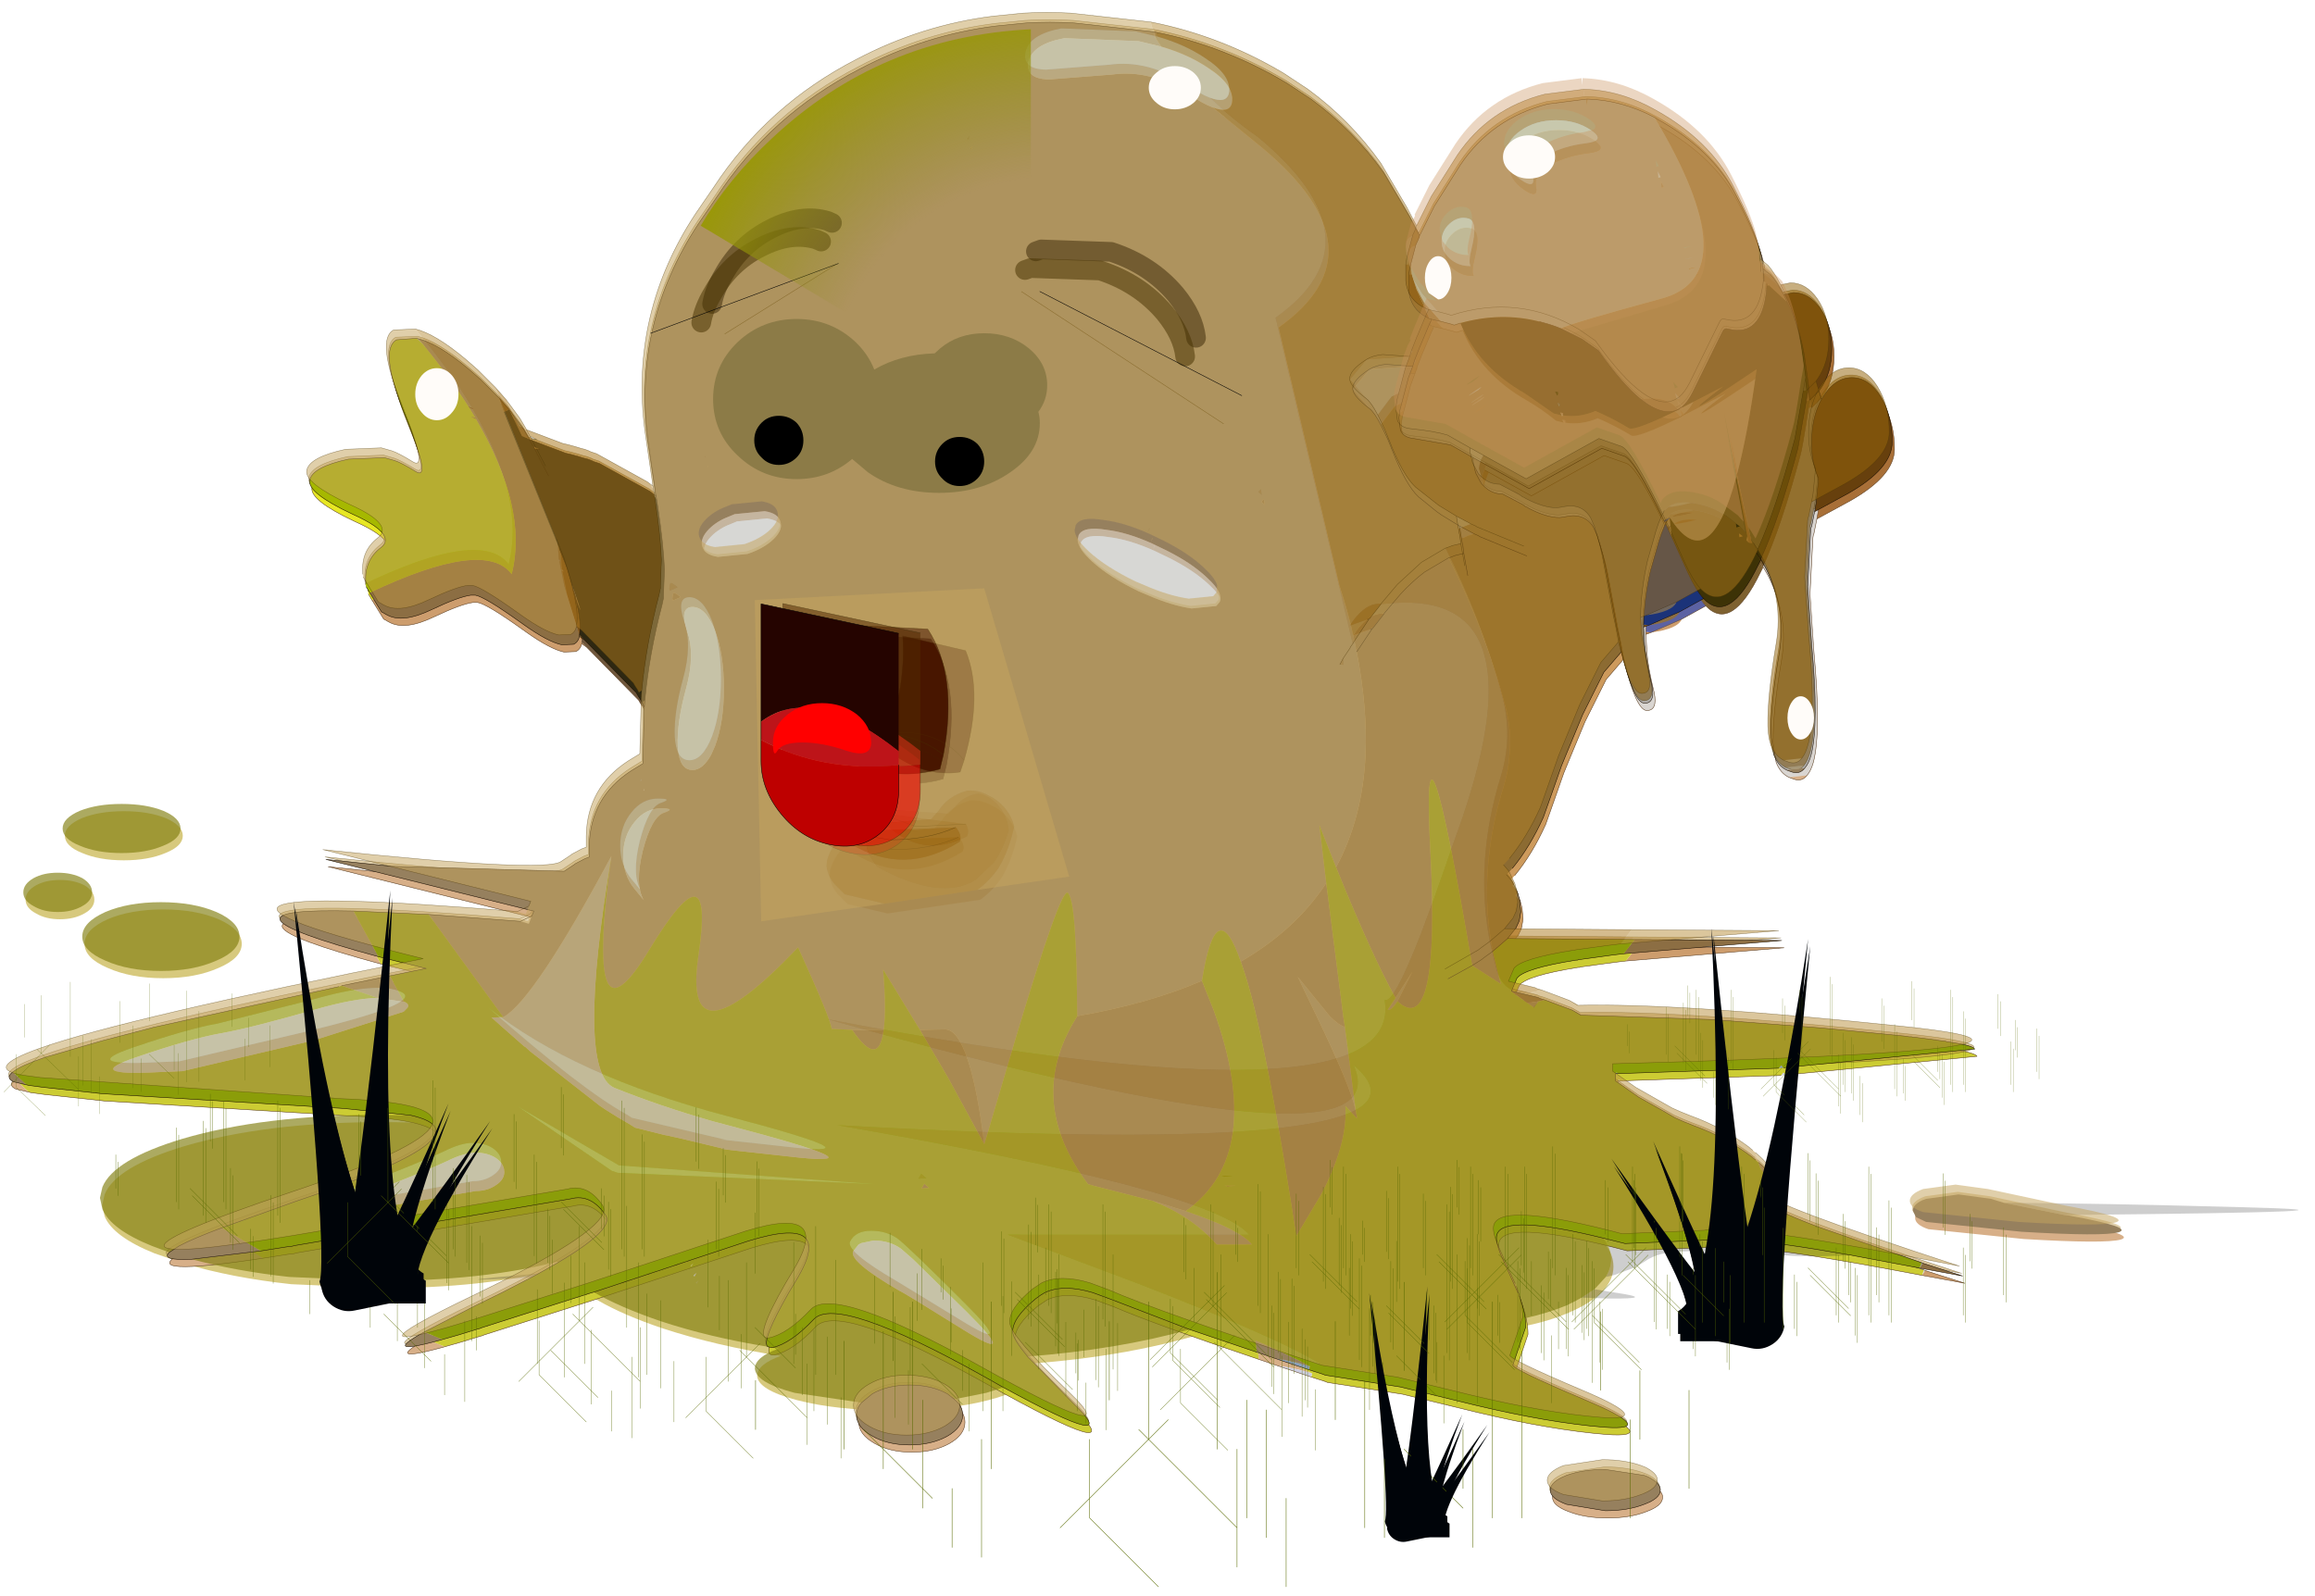<svg width="319" height="220" xmlns="http://www.w3.org/2000/svg" xmlns:xlink="http://www.w3.org/1999/xlink"><defs><g id="c" stroke-opacity="0" stroke-linejoin="round" stroke-linecap="round" stroke="#f0f" fill="none"><path d="M187.95-293.5v380h-380v-380h380M92.95.6H-97" transform="translate(192.55 294)"/><path d="m187.95-293.5-190 190 190 190m-380-380 190 190L-192 86.5" transform="translate(192.55 294)"/></g><g id="d"><path fill-rule="evenodd" fill-opacity=".663" fill="#c3ae3b" d="M185.1 60.1q1.75.75 1.75 1.8t-1.75 1.75q-1.75.75-4.25.75t-4.25-.75q-1.75-.7-1.75-1.75t1.75-1.8q1.75-.7 4.25-.7t4.25.7m-1.25 8.3q0-.85 1-1.45 1.05-.55 2.5-.55t2.45.55q1.05.6 1.05 1.45t-1.05 1.4q-1 .6-2.45.6-1.45 0-2.5-.6-1-.55-1-1.4m-1.35 2q2.35 1.05 2.35 2.5t-2.35 2.45q-2.35 1.05-5.65 1.05-3.3 0-5.65-1.05-2.35-1-2.35-2.45 0-1.45 2.35-2.5 2.35-1 5.65-1 3.3 0 5.65 1m-27.9 37.55q-10.4 0-18.1-1.95-2.6 3.4-10.5 6.05-5.5 1.8-12 2.8 2.35.85 2.4 2-.05 1.45-4.05 2.5-4.05 1.05-9.75 1.05t-9.75-1.05q-4.05-1.05-4.05-2.5 0-.65.7-1.15-11.4-.75-20.1-3.65-6.5-2.2-9.4-4.85-.9 1.8-4.2 3.25-4.55 1.95-11 1.95t-11-1.95q-4.55-1.95-4.55-4.7 0-2.8 4.55-4.75 4.55-1.95 11-1.95t11 1.95q1.1.45 1.95 1 .2-1.8 1.65-3.35-6.55-.7-11.8-2.35-8.6-2.7-8.55-6.55-.05-3.9 8.55-6.65 8.65-2.7 20.8-2.7 12.1 0 20.7 2.7 8.1 2.6 8.6 6.2 16.6 0 28.3 3.9l4.5 1.75q1.65-.75 3.95-1.45 8.35-2.45 20.15-2.45 11.75 0 20.1 2.45 6.95 2.1 8.1 4.9l.25 1.1-.25 1.15q-.85 2.05-5.05 3.75l-3.05 1.05q-4.85 1.45-10.9 2.1l-9.2.4" transform="translate(22.7 20.2)"/><path fill-rule="evenodd" fill="#d7af88" d="m75.8-19.2 8.1-.9h4.9l3 .3q7.3.9 13.95 4.4 9.05 4.65 14.55 13.05l1.85 2.7q6.65 10.1 5.15 21.95l-.75 5.15-.05.45-.05.15.6-.45-.3.25-.35.55.05-.35-.05.35-.15.95q-.55 3.7-.65 6.2l.1 2.6v.3l.15.7q1.3 4.95 1.75 9.7l.05.7.15 5.75 1.15.7q4.2 2.7 4.3 7.65v1.15l.25.1.15.05.2.1.85.45.05.05 1.05.7 17.5-.5 6.75-.7-21.1 5.25h-.05l.05.15.05.1.1.25.3.8.85-.25 9.35-.7L142 81.1q-3.1-1.7-11-16.4 2.85 20.65-3.85 9.55-6.75-11.1-5 .6 1.7 11.6-10.15-.85-3.45 7.6-3.4 8.3l-2.1.1-3.2.05q-.3-2.05.05-6.2L99.6 82.4l-2.5-.05q-2.6-.1-4.05 11.7-7.6-26.35-8.5-25.6-.9.7-.95 12.55-7.25-1.25-12.7-3.6-1.45-9.15-3.95-1.95-5.6-3.25-8.7-8l.7-5.9-1.7 4.3q-2.7-5-3-11.45-.2-4.85.9-10.5l.35-1.65q.55-2.5 1.4-5.05l6.2-26.3q-11-7.8 1.8-18.4 2.65-1.85 4.9-4 .95-.35 2.35-1.3 3.9-2.6 7.9-2.05l6.4.5q2.45-.05 2.1-1.8-.4-1.8-3.65-2.4l-7.55.3-2.3.55.65-1 .1-.5m81.45 89.5q16.15-.4-2.55 4.65l2.55-4.65m-3.7 6.6 4.9 1-3.65 1.25q-1.75-.05-2.7.4l1.45-2.65m38.4 9.8q.75.6-.15 1l-1.3.3 1.3-1.2.15-.1m-21.3 15.85 4.35 1.85q4.55 2.45-8.35.5l.85-.5 3.15-1.85m-20.6 10.6q5.15 2.85-3.5.3l1.65.45q.95-.4 1.85-.75m-84.7 2.05-2.65.9.75-.25q-1.9.25-3.55.8 2.05-1.15 5.55-2.65l-.1 1.2m-52.9-17q.35-1.1 1.8-2.3-.1.95-1.8 2.3m26.1-28.95.2-.75.25.2-.45.55M11.4 55.95l-.55.2q-.8.25-1.3-.4l1.85.2M13 5.55l.8-.65-.1.8.05-.4-.75.25m42.5 36.7h.05-.05m39-49.55-.25-.3.1.35.15-.05m-48 17.6.15-.1.1-.1 1.45-1.65.85-1.4-1.3 2.95-.15.25-.05-.2-.15.05-.9.2m3.05-4.8.1-1.05-.5-1.9q1 .2.6 2.3l-.2.65m-.6-3.4-.25-.45.05-.1.2.55m.7 2.35.1.4-.1-.4m-2.1 5.6.2-.05-.2.05m1.9 4.8 4.4.3 1.7 2.05-1.7 1.95q-.5.4-1.15 1.65l-.15-.2-1.25-1.65-.7-.35.15.7-.85-3.25-.45-1.2-.3-.55.1-.1.2.65M44.7 31.1l-.25 1.5.05-.2q-.65-.3-1.3-.5l1.5-.8m-1.65-5.4-.45.85-.15.25-.25.25.4-.5.15-.25.3-.6m21.8 2.95-.25-.3-.1.6.35-.3m-42.6-9.45-.3-.1.05-.05.05-.05.25.15-.05.05m11.9.65v-.25l.3-.05-.3.3M51 79.5l-1.5-3 1.7 2.65.8 1.2q-.35.15-1-.85m19.45-43.2q-1.2 1.1-1.4 1.85-.1.4.05.7l.35.4 2.5.25q2.05-.3 4.45-1.35l.95-.4q3-1.45 4.75-3.05 1.4-1.3 1.45-2.15l-.1-.5q-.45-.95-2.85-.55-2.1.25-4.65 1.4l-1.45.7q-2.5 1.25-4.05 2.7M53.5 41.5l.25.1h-.15l-.1-.1m22.4-9.15.2.35-.15-.35h-.05m15.5-15.1h.15l-.05-.1-.15-.1.05.2m9.65 26.05-6.4 1.5q-1.6 3.85-.25 9.6l.4 1.55.4 1.2q4.05.65 7.9-2.65l-.05-.1-.5-1.2q-1.85-5.05-1.5-9.9M93.4 59.35q-.85.1-1.6.75l-.25.2q-1.15 1.2-1.3 2.8.6 2 1.55 3.3.8 1.1 1.85 1.75 2.7 1.65 7.1 0l2.9-1.35.65-.95.45-1.65-.1-.5q-.55-1.5-1.8-2.2l-.2-.1-1.05-.35-5.2.35-.65-.65q-.85-1.15-2.35-1.4m42.65-23.85v.15H136l-.15.1.2-.25M121.2 25h-.05v.15l.05-.15m-7.45 5.9q-.1.7.75 1.55 1 .95 2.65 1.5l3 .3q1.35-.2 1.6-1.05.25-.85-.7-1.8-.8-.8-2-1.25l-.6-.25-3.05-.3q-1.35.2-1.6 1.05l-.05.25m10.95 7.05q-.1-.15-.75.4l.8.35.05-.2-.05-.35-.05-.2m-1.3 9.7q-.95-3.45-.1-5.85.8-2.45-.55-2.45t-2.3 2.4q-.9 2.45-.9 5.9t.9 5.85l.4.9q.85 1.55 1.9 1.55 1.1 0 1.4-1.55l.1-.85q.1-2.45-.85-5.9m4.35 10.4-.1-.2v.2h.1M22.3 19.15l-.25-.15.4-.45-.15.6m-25.1 82.8-9.7 1q-8.35.5-9.9.05-1.55-.5 5.05-1.7l7.95-1.7 3.3-.45 3.3.45q1.35.5 1.35 1.2t-1.35 1.15m27.05 27.3v-.1q.05-.55.9-1.05.3-.2.75-.35 1.65-.6 3.95-.6l3.95.6q1.65.65 1.65 1.5t-1.65 1.45q-1.65.65-3.95.65-2.3 0-3.95-.65-1.65-.6-1.65-1.45m101.4-68.95q1.25.4 2.15 3.85.85 3.45-.1 5.05l.95-1.15q1.15-1.4 1.15-3.4t-1.15-3.4q-1.1-1.4-2.7-1.4t-.3.45m-53.1 40.55 3.4-1.05q-4.05 1.6-6.55 4.45h-3.6q1.25-1.55 6.75-3.4m9.45-2.6.5-.15-.35.1-.15.05M56.35 82.1q1.35-.35 4.8-5.1-5.2 10.5-5.9 13.6l1.1-8.5m49.7 39.5q0 1.25-1.6 2.15-1.55.9-3.8.9t-3.85-.9q-1.55-.9-1.55-2.15t1.55-2.15q1.6-.9 3.85-.9t3.8.9q1.6.9 1.6 2.15" transform="translate(22.7 20.2)"/><path fill-rule="evenodd" fill="#cd9d6d" d="m139.35 22.25.65-1.1 1.4-1.9-1.3 2.7-.35.15-.15.05-.25.1M142.5 18l1.35-1.35.45-.45 1.2-1.05q3.1-2.6 5.15-3.1l-.5.6q-3.3 4.05-5.3 7.45l-.1.05.05.05q-5.35 9.1-3.65 15.8 2.75-3.65 14.45 1.9l-1.2 1.95-.2.1-.25.15-.1.05q-1.6.9-4.6-.55-2.75-1.3-3.95-1.45h-.45q-.95.15-4.65 2.8l-.35.25q-2.4 1.7-3.8 2l-1.2-.05q-.45-.2-.6-.8l-.5.35.4-.3.1-.15v-.05l1.05-3.4.2-.65.5-2.5h.05v-.15l.1-1.7.15-.4 5.65-13.9.55-1.5M-2.15 106.65l-4.35.8 4.05-1.3.3.5M23.7 90.8l.35-.2v.05l-.35.15m8.65-9.9v-.05l.85-.45-.85.5M28 74.65 11.9 73.3l14.95-.1L28 74.65M25.4 41.2q-2.7-.35-3.1-1.35l3.1 1.35m-11.45-6.55-.45.8.45-.8M11.7 7.55q.7-1.35 1.3-2l.75-.25-.05.4v.5l-.3.25-.2.15q-1 .75-1.85 1.7l.35-.75m63.85-26.7.25-.05-.1.5-.15-.45M55.5 42.25l-.35 1.65q-1.1 5.65-.9 10.5.3 6.45 3 11.45-3.65 9-6.05 13.3l-1.7-2.65 1.5 3q-4.35 3.95-3.35-15.2 1-19.2-4.25 11.55l-.95-.6-.25-.2-.9-.65.9.65.25.2.95.6-2.95 1.9.15-.45.7-2.9q1-5.15.3-10.45-.4-3.1-1.4-6.3-.5-1.6-.6-3.25-.25-2.4.4-4.85 2.05-7.8 5.8-15.2 1.15.5 2.45 1.45l2.45 2.25.55.65 1.1 1.3.05.1 1.1 1.4.1.1h.15l.1.05 1.65.6m2.75 25.2q3.1 4.75 8.7 8-2.4 6.7-5.65 27.95-5.35-8-5-13.25l-1.15 1.25h-.05l.15-.8q.7-3.1 5.9-13.6-3.45 4.75-4.8 5.1l1.9-14.65M70.9 77.4q5.45 2.35 12.7 3.6 5.4 8.5-1.1 17.1l-.5.15-6.05 1.55-3.4 1.05q-9-6.35-1.65-23.45m22.15 16.65q1.45-11.8 4.05-11.7l2.5.05q-4.2 7-6.55 11.65m10.25-11.6 3.2-.05q-2.7 3.95-3.2.05M94.5-7.3l-.15.05-.1-.35.25.3M49.55 5.5l.2-.65.1.65h-.3m-.1 9.35 2.75-.2q1 .1 1.65.5l-4.4-.3m4.4.3q1.8 1.15 1.7 2.05-.1.75-1.7 1.95l1.7-1.95-1.7-2.05m-10.55 9V24.6l-.25 1.1-.3.6-.15.25-.4.5-.05.05.2-.7.05-.15-.05-.3-.4-1.05 1.35-.75m21.55 4.5-.35.3.1-.6.25.3M23.2 30.2l-.1-.05h-.35L21.9 30l-1.1-.25q1.5-.2 2.35.45h.05m31.95 13.7-.05-.05-1.5-2.25 1.5 2.25.05.05M91.4 17.25l-.05-.2.15.1.05.1h-.15m-15.5 15.1h.05l.15.35-.2-.35m17.5 27q1.5.25 2.35 1.4l.65.65 5.2-.35 1.05.35.2.1q1.25.7 1.8 2.2l.1.5-.45 1.65-.65.95-2.9 1.35q-4.4 1.65-7.1 0-1.05-.65-1.85-1.75-.95-1.3-1.55-3.3.15-1.6 1.3-2.8l.25-.2q.75-.65 1.6-.75m40.85-17v-.1.1M121.2 25l-.05.15V25h.05m3.5 12.95.05.2.05.35-.05.2-.8-.35q.65-.55.75-.4m10.15-.35-.15.55-.05.3-.05.15q-1 2.55.25-1.1v.1M22.45 19.25q1.1-1.45 3.8-1.05-2.25 1.8-3.8 1.05m112.2 53.4-.15.3.15-.3m-32-11.25-.2.25.2-.25m-.2.25-.5-.2v.05l-7.3.95h-.05l-.15.35q-.15.5.05.9 4.55 2.35 8.2-1.2l.05-.2-.3-.65m-3.8 36.85.45-.4.05-.05.3.5-.8-.05M37.8 79.65l-.65.45-.5-.6 1.15.15" transform="translate(22.7 20.2)"/><path fill-rule="evenodd" fill="#efddd1" d="m75.05-17.7 2.3-.55 7.55-.3q3.25.6 3.65 2.4.35 1.75-2.1 1.8l-6.4-.5q-4-.55-7.9 2.05-1.4.95-2.35 1.3-1.7.65-1.95-.45-.35-1.8 2.45-3.6 2-1.35 4.75-2.15m48.35 65.35q.95 3.45.85 5.9l-.1.85q-.3 1.55-1.4 1.55-1.05 0-1.9-1.55l-.4-.9q-.9-2.4-.9-5.85 0-3.45.9-5.9.95-2.4 2.3-2.4 1.35 0 .55 2.45-.85 2.4.1 5.85m31.4 31.5q2.4.05 6.25 1.15 6.6 1.9 9.7 2.45 3.1.55 8.65 2.45 5.55 1.9-2.3 1.5l-2.45-.1-12.15-2.85-.65-.15-.3-.05-9.4-3-.4-.4q-.25-.35.3-.6h.05q.95-.45 2.7-.4m.15 21.4Q146 98.8 144.8 98.8q-1.2 0-2.05-.6-.85-.55-.85-1.35t.85-1.4q.85-.55 2.05-.55 1.2 0 2.9.85l8.9 3.65q7.25 2.85-1.65 1.15m-29.3-40.25q-1.3-.45.3-.45t2.7 1.4q1.15 1.4 1.15 3.4t-1.15 3.4l-.95 1.15q.95-1.6.1-5.05-.9-3.45-2.15-3.85m-24.15 44.4q1.15-.85 2.75-.85h.1l1.2.25.3.15.55.7q.45 1-4.7 4l-6.4 3.9q-6 3.75-.45-1.75l5.45-5.35 1.2-1.05" transform="translate(22.7 20.2)"/><path fill-rule="evenodd" fill="#cd9a5c" d="m39.8 73.1-.8-1-.05-.05-.3-.65-.05-.15-.15-.85.1-1.15.45-.55-.25-.2.6-1.25.55-.65-.6-.65q-1.8-2.2-3.15-5.2l-.55-1.55-1.3-3.7-.45-1.1-1.7-4.1L30 46l-1.8-2.1.1-.55.2-1.1.2-.9 1.15-6.2.25-1.1.55-1.9.4-.9q.9-1.5 2.8-1.1l.25.05.4.05q1.35 0 3.15-.95l.15-.1.15-.05.35-.25 2-1.05q1.05 0 1.85-.75l.05-.05.25-.25.15-.25.45-.85.25-1.1v-.45l2.3-1.3 3.75-.65q1.05-.1 1.35-.85l.15-1.2v-.1l-.1-.75-.15-.7.7.35 1.25 1.65.15.2q.65-1.25 1.15-1.65 1.6-1.2 1.7-1.95.1-.9-1.7-2.05-.65-.4-1.65-.5l-2.75.2-.2-.65-.55-1.4-.05-.1-.9-2.15-.15-.3.15-.25q1.9-.85 2.1-2.85V5.5l-.1-.65q.4-2.1-.6-2.3l-.05-.15-.15-.3-.2-.55 1-1.9 2.65-4.5q3.1-4.35 7.4-7.5L62.3-14q6.3-3.75 13.25-5.15l.15.45-.65 1q-2.75.8-4.75 2.15-2.8 1.8-2.45 3.6.25 1.1 1.95.45-2.25 2.15-4.9 4-12.8 10.6-1.8 18.4l-6.2 26.3q-.85 2.55-1.4 5.05-1.25-2-2.6-2.2l-.45-.05h-.1l-1.1-1.3-.55-.65-2.45-2.25q-1.3-.95-2.45-1.45h-.05l-.65-.25-.85-.2.85.2.65.25h.05q-3.75 7.4-5.8 15.2-.65 2.45-.4 4.85.1 1.65.6 3.25 1 3.2 1.4 6.3.7 5.3-.3 10.45l-1.45-1.25-.05-.05m4.9-42 1.8-1.1.5-.35 1.85-1.5q1.3-1.2 2.7-4.8l.1-.2v-.05l.35-.85.55-1.15.15-.3-.15.3-.55 1.15-.35.85v.05l-.1.2q-1.4 3.6-2.7 4.8L47 29.65l-.5.35-1.8 1.1-1.5.8q.65.2 1.3.5l-.05.2.25-1.5m-.3 1.8.05-.3-.05.3-.05.15-.1.85.15-1m-21.15-2.6-.05-.1.05.05.3.3.15.35-.4-.55-.05-.05m14.6 3.85 4.75-1.95.15-.1.45-.2-.45.2-.15.1-4.75 1.95m6 2 .4-2.25-.4 2.25m-28.45-4 .1.4-.2.05.1-.45" transform="translate(22.7 20.2)"/><path fill-rule="evenodd" fill="#faf5f1" d="M24.85-10.5q3.35-1.75 6.8-1.85l.1.7v-.7l3.95.5q5.7 1.45 8.9 6.2l2.65 4.2 1.5 3-.05.1.25.45.15.3.05.15.5 1.9-.1 1.05-.5 1.55-.85 1.4-1.45 1.65-.1.1-.15.1-.95.25-.3.1h-.05l-.6-.2q-4.15-1.15-8.05-.15l-.35.1-1.8.6-10.3-3.05q-8.85-2.4.75-18.45m9.7 1.3q-2.1 0-3.6 1.05t.6 1.3q2.1.25 3.85 1.15 1.75.9 1.5 2.25t1.25.3q1.5-1.05 1.5-2.5t-1.5-2.5q-1.5-1.05-3.6-1.05m10.8 10.5Q44.5.55 43.5.8q-1.05.25-.35 3.05.35 1.4.1 1.8h.05q1.2 0 2.05-.75.85-.75.85-1.8t-.85-1.8M23.9-3.4l.2.05h.05v-.15l.05-.5-.3.6m-3 8.25.4.1.05-.05-.8-.15.35.1" transform="translate(22.7 20.2)"/><path fill-rule="evenodd" fill="#bd8146" d="M139.35 22.3v-.05l.25-.1-.25.15v-.05.05m2.05-3.05 1.1-1.25-.55 1.5-.55-.25M25.95 41.4l-.55-.2.55-.05v.25m-11.9-6.8v-.1l.4-.65-.4.75m17.6-46.95h.1v.7l-.1-.7m23.85 54.6h.05-.05l-1.65-.6-.1-.05-.25-.1-1.1-1.4-.05-.1h.1l.45.05q1.35.2 2.6 2.2m-6.45-35.2.5-1.55h.3v1.65q-.2 2-2.1 2.85l1.3-2.95m-32.6 18.8.8-4.2-.75 4.4-1.1 6.05v.05l-.1.45-.05.2-.35.05.1-.25 1.45-6.75m128.4-5.75q.8-.3.1.05l-.15.05-.05-.05.1-.05m-8.55 13.3-.15.4-.1 1.7-.2.25.15-.1-.5 2.5-.2.65-1.05 3.4v.05l-.1.15-.4.3.5-.5q-.25-1.2.4-3.75l.05-.3.15-.55.1-.35.55-1.85.8-2M20.9 4.85l-.35-.1.8.15-.05.05-.4-.1m81.55 56.8.3.65-.05.2q-3.65 3.55-8.2 1.2-.2-.4-.05-.9l.15-.35h.05l7.3-.95v-.05l.5.2-.1.1-2.65.95-5.05-.25 5.05.25 2.65-.95.1-.1m-35 36.6h1.15l-.3.1-.85-.1" transform="translate(22.7 20.2)"/><path fill-rule="evenodd" fill="#e9d5c0" d="M34.55-9.2q2.1 0 3.6 1.05t1.5 2.5q0 1.45-1.5 2.5t-1.25-.3q.25-1.35-1.5-2.25-1.75-.9-3.85-1.15-2.1-.25-.6-1.3t3.6-1.05m10.8 10.5q.85.75.85 1.8t-.85 1.8q-.85.75-2.05.75h-.05q.25-.4-.1-1.8-.7-2.8.35-3.05 1-.25 1.85.5m-2.9 16.95q-.85-.75.9.5l.1.1q-.55-.2-1-.6" transform="translate(22.7 20.2)"/><path fill-rule="evenodd" fill="#7e6130" d="M19.85 38.5q-2.6 2.7-5.55-3.4l-.25-.5.4-.75-.4.65q-1.85-4-3.8-11.3-.2-.6-.85-4.85l-.25-1.4.05-.35.05-.4.35-2.5q.5-2.75 1.35-4.55l.4-.85q.85-.95 1.85-1.7l.2.05q.35 4.95 3.45 4.5l.55-.1q.35-.15.6.45l2.95 6q.5 1 1.1 1.5l-.05.05-4.15-2.15q6.25 4.75-3.4-1.75.9 6.6 2 10.7L15 32.6l-.1.25.35-.05.25-.25-.1-.4v-.05l1.1-6.05q2.8 10.4 6.75 4.25l.05.05-.2 1.85-1.65 3.65q-.8 1.75-1.6 2.65M34.4 11l1.8-.6.35-.1q3.9-1 8.05.15-1.8 4.45-6.55 7.15-1.55.9-2.95 2.05l-.8.2.15-.3-.3.05v.25q-1.65.25-3.3-.45-1.75.75-3.4 1.75-.55.35-5.2-1.95l.05-.05.15.1q1.55.75 3.8-1.05 1.9-1.55 4.3-4.95l1.65-1.15 2.2-1.1M23.25 30.25h.05-.05m-7.4 1.9.35.1.05-.4-.4.3" transform="translate(22.7 20.2)"/><path fill-rule="evenodd" fill-opacity=".192" fill="#3a2814" d="M28.2 43.9q-1.25 5.25-2.35 5.25t-.75-1.8q.65-2.6.75-4.2l.1-1.75v-.25q-.05-2.7-.7-5.5l-.85-3-.25-.75-.3-.75v-.05l-.15-.2.1-.2.1-.15-.6-.3h-.05l-.05-.05.05.1q-3.95 6.15-6.75-4.25l.75-4.4-.8 4.2q-1.1-4.1-2-10.7 9.65 6.5 3.4 1.75L22 19.05l-.05.05.3.1q4.65 2.3 5.2 1.95 1.65-1 3.4-1.75 1.65.7 3.3.45l.1.1.05-.1.8-.2q1.4-1.15 2.95-2.05 4.75-2.7 6.55-7.15l.6.2h.05l.3-.1.95-.25.9-.2.15-.05.05.2.15.3.9 2.15.05.1.55 1.4-.1.1.3.55.45 1.2.85 3.25.1.75v.1l-.15 1.2q-.3.75-1.35.85l-3.75.65-2.3 1.3-1.35.75.4 1.05.05.3-.05.15-.2.7q-.8.75-1.85.75l-2 1.05-.35.25-.15.05-.15.1q-1.8.95-3.15.95l-.4-.05-.25-.05q-1.9-.4-2.8 1.1l-.4.9-.55 1.9-.25 1.1-1.15 6.2-.2.9-.2 1.1-.1.55m-14.15-9.4-.1.15-.45.8q-2.1 4.15-1.35 8.6.9 5.3.85 8.4l-.3 1.95q-.4 1.1-1.3 1.55l-1.85-.2q-.4-.45-.65-1.35-.8-3.05-.05-11.25l.4-5.85-.3-5.75-.05-.3-.05-.1-.3-1.5-.15-.85-.1-1-.15-1.55q.65-1.45.7-3.25v-.45q0-2.5-1-4.35l.25-.85.95.95.35.05q.65 4.25.85 4.85 1.95 7.3 3.8 11.3M13.8 4.9v-.3l.05-.45q.3-2.05 2.7-6.7 2.4-4.65 7.9-7.7l.4-.25q-9.6 16.05-.75 18.45L34.4 11l-2.2 1.1-1.65 1.15q-2.4 3.4-4.3 4.95-2.7-.4-3.8 1.05l-.15-.1.15-.6-.4.45q-.6-.5-1.1-1.5l-2.95-6q-.25-.6-.6-.45l-.55.1q-3.1.45-3.45-4.5l-.2-.05.2-.15.3-.25v-.5l.1-.8m28.65 13.35q.45.4 1 .6l-.1-.1q-1.75-1.25-.9-.5M23.2 30.2h-.05q-.85-.65-2.35-.45l1.1.25.85.15h.35l.1.05m18.75-5.3-4.35 2.4-7.4-4.1-2.3.8q-1.1.45-4 6.55 2.9-6.1 4-6.55l2.3-.8 7.4 4.1 4.35-2.4M13.4 6.45v.2-.2m9.9 23.9.4.55-.6 1.3.2-1.85" transform="translate(22.7 20.2)"/><path fill-rule="evenodd" fill="#ebd6c2" d="M131 64.7q7.9 14.7 11 16.4l1.2.05-3.35 2.95h-.05l-.55.5-7.1 5.55-.6.4-1.2.75-1.2.7-.55.35-3.55.85h.05l-1.35.3-3.95.95-.8.15.65-.05-7.75.85q-8.5.85 7.1-3.25 6.4-1.7 11.7-3.85 3.95-1.7.3-23.6M34.3 19.85l-.05.1-.1-.1.3-.3-.15.3m93.45 38.2h-.1v-.2l.1.2M23.9-3.4l.3-.6-.05.5v.15h-.05l-.2-.05m110.75 76.05-.15.3.15-.3m-12 34.75-.1.1-.2-.35.3.25" transform="translate(22.7 20.2)"/><path fill-rule="evenodd" fill="#c08850" d="m36 79.35.5-.15.2-.1 2.7-.65v.05l-1.6 1.15-1.15-.15-.65-.15m-6.75-4.55L28 74.65l1.25.15M44.4 32.9l-.15 1 .1-.85.05-.15" transform="translate(22.7 20.2)"/><path fill-rule="evenodd" fill-opacity=".482" fill="#f5eae2" d="M70.45 36.3q1.55-1.45 4.05-2.7l1.45-.7q2.55-1.15 4.65-1.4 2.4-.4 2.85.55l.1.5q-.05.85-1.45 2.15-1.75 1.6-4.75 3.05l-.95.4Q74 39.2 71.95 39.5l-2.5-.25-.35-.4q-.15-.3-.05-.7.2-.75 1.4-1.85m43.3-5.4.05-.25q.25-.85 1.6-1.05l3.05.3.6.25q1.2.45 2 1.25.95.95.7 1.8-.25.85-1.6 1.05l-3-.3q-1.65-.55-2.65-1.5-.85-.85-.75-1.55" transform="translate(22.7 20.2)"/><path fill-rule="evenodd" fill="#66281a" d="M101.05 43.3q-.35 4.85 1.5 9.9l.5 1.2.05.1q-3.85 3.3-7.9 2.65l-.4-1.2-.4-1.55q-1.35-5.75.25-9.6l6.4-1.5m1.5 9.9q-3.65-.4-6.05 1.2-.95.6-1.7 1.55.75-.95 1.7-1.55 2.4-1.6 6.05-1.2" transform="translate(22.7 20.2)"/><path fill-rule="evenodd" fill="#cccee1" d="m150.65 12.05.2-.05-.25.2-.45.45.5-.6M62.7 116.1l-2.7.9-.1-.35q1.65-.55 3.55-.8l-.75.25m-65.15-9.95.1-.05.2.55-.3-.5m31.25-19.3h-.25l.15-.15.1.15m-16.6-.55-.5-.05.25-.25.25.3m107.6 8.15-.15.1-.65.05.8-.15" transform="translate(22.7 20.2)"/><path fill-rule="evenodd" fill="#e7e723" d="m150.85 12 2 .15q1.85.95-.85 7.65t-1.15 5.8q1.55-.95 2.2-1.15l1.05-.3 3.65.15q3.7.8 3.95 2.15.25 1.3-4.35 3.45-2.8 1.25-3.25 2.25-.3.65.35 1.15 1.7 1.3 1.55 3.5v.2l-.05.3-.35.6q-11.7-5.55-14.45-1.9-1.7-6.7 3.65-15.8l.15-.05q.7-.35-.1-.05 2-3.4 5.3-7.45l.45-.45.25-.2" transform="translate(22.7 20.2)"/><path fill-rule="evenodd" fill="#6f573c" d="m127.05 27.6 5.15-2.85.6-.2.2-.1.4-.15.4-.1.65-.2.2-.05.35-.1.65-.15 3.7-1.4.25-.15.15-.05.35-.15 1.3-2.7.55.25-5.65 13.9-.8 2-.55 1.85-.1.35v-.1q-1.25 3.65-.25 1.1l.05-.15q-.65 2.55-.4 3.75l-.5.5-5.3 5.4-.05.1-.15.25-.2.3-.15.3-.3-.2q-.45-4.75-1.75-9.7l-.15-.7v-.3l-.1-2.6q.1-2.5.65-6.2l.15-.95.35-.55.3-.25M139 22.95l.35-.65-.35.65-.7.35h.5l.05-.15.15-.2M137.4 26l1.4-2.7-1.4 2.7M37.15 80.1v.05l-.5-.65.5.6" transform="translate(22.7 20.2)"/><path fill-rule="evenodd" fill="#a86f37" d="m8.55 29.65-3.4-1.85q-4.5-2.55-4.5-5.25t1.2-4.65q1.2-1.9 2.9-1.9t2.9 1.9l.2.3q1 1.85 1 4.35V23q-.05 1.8-.7 3.25l.15 1.55.1 1 .15.85m-.45-12.3-.15-.2q-.55-.8-.85-1.8-.3-1.05-.3-2.25 0-2.4 1.15-4.1Q9.1 7.35 10.7 7.35l1 .2-.35.75-.4.85q-.85 1.8-1.35 4.55l-.35 2.5-.05.4-.05.35v.35l-.1 1-.95-.95" transform="translate(22.7 20.2)"/><path fill-rule="evenodd" fill="#c78d56" d="m9.15 16.95.25 1.4-.35-.05.1-1v-.35m6.35 15.6-.25.25.05-.2.2-.05m8.3-1.85-.1.2-.15-.35.25.15" transform="translate(22.7 20.2)"/><path fill-rule="evenodd" fill="#5c62a3" d="m22.3 39.85-2.45-1.35q.8-.9 1.6-2.65l1.65-3.65.6-1.3.15.2v.05l.3.75.25.75.85 3q.65 2.8.7 5.5l-.55.05-3.1-1.35m1-9.6.6.3-.1.15-.25-.15-.3-.3h.05" transform="translate(22.7 20.2)"/><path fill-rule="evenodd" fill="#cc3" d="m149.6 70.65 7.65-.35-2.55 4.65-4.85 1.2 3.7.75-1.45 2.65h-.05q-.55.25-.3.6l.4.4 9.4 3 .3.05.65.15 12.15 2.85 2.45.1q7.85.4 2.3-1.5t-8.65-2.45q-3.1-.55-9.7-2.45-3.85-1.1-6.25-1.15l3.65-1.25.3.1 18.9 4.15.15.05.2.05 4.8 1.25 5.35 1.55.35.1.3.1q2.2.75 3 1.35l.15.1-.15.1-1.3 1.2-.2.05-1.5.2-6 .65-24.55 1.5q-21 .8 5 9.5l.55.2 6.85 2.45-3.15 1.85-.85.5-2.85-.45h-.2l-.4-.1-28.05-4.75q-2.05-.55-3.55 1.65-1.35 1.95 10.55 7.9l2.65 1.3 5.25 2.7q-.9.35-1.85.75l-1.65-.45-1.95-.6-.2-.05-.25-.1-11.15-3.55-14.7-4.85q-10.5-3.65-6.1 3.6l.75 1.25q3.4 5.9 1.7 5.6-1.9-.4-4.25-2.9-2.4-2.5-17.35 5.85-14.95 8.35-9 2.65 5.95-5.7 6.1-7.1.15-1.45-2.35-3.5l-.9-.6q-1.9-.9-4.9 0l-1.9.7q-3.95 1.7-14.75 5.35l.1-1.2q-3.5 1.5-5.55 2.65l.1.35-1.4.45-.25.1-7.65 1.2-7.6 1.85q-7.55 1.8-13.15 2.25-5.6.4 2-2.8 7.55-3.2 7.3-3.55l-1.3-3.85q0-1.45.65-3.15l.1-.3.05-.05.95-2.1.65-1.45q.8-1.8.5-2.45-.95-2.2-13 1l-8.4-.35h-.15l-3.05-.05q-5.35.4-18.4 2.9l-.2-.55 10.55-3.65q5-1.9 4.65-2.3-.75-.9-.4-1.95 1.7-1.35 1.8-2.3l.3-.25.25-.2.1-.1q2.65-2 5.95-3.2l1-.4.9-.4.95-.55.35-.15v-.05l2.4-1.35 2.35-1.65v-.75l-.1-.15-.15.15-16.35-.55-.25-.3-.25.25-19.45-1.9q.25-.4 2.85-.75l.15-.05.45-.05.4-.05.15-.05h.15l1.95-.25h.15l.2-.05h.25l.25-.05 8.7-.85 24.45-1.3.85-.5 2.8-1.05.65.15.5.65v-.05l.65-.45 1.6-1.15v-.05l-.55-1.3q-.7-1-6-1.85h-.15l-.15-.05-3.3-.45-1.25-.15-1.15-1.45 12.95-.1.05.05 1.45 1.25-.7 2.9-.15.45 2.95-1.9q5.25-30.75 4.25-11.55-1 19.15 3.35 15.2.65 1 1 .85l-.8-1.2q2.4-4.3 6.05-13.3l1.7-4.3-.7 5.9-1.9 14.65-1.1 8.5-.15.8h.05l1.15-1.25q-.35 5.25 5 13.25 3.25-21.25 5.65-27.95 2.5-7.2 3.95 1.95-7.35 17.1 1.65 23.45-5.5 1.85-6.75 3.4h3.6q2.5-2.85 6.55-4.45L82 98.25l.15-.05.35-.1Q89 89.5 83.6 81q.05-11.85.95-12.55.9-.75 8.5 25.6Q95.4 89.4 99.6 82.4l3.75-6.15q-.35 4.15-.05 6.2.5 3.9 3.2-.05l2.1-.1q-.05-.7 3.4-8.3 11.85 12.45 10.15.85-1.75-11.7 5-.6 6.7 11.1 3.85-9.55 3.65 21.9-.3 23.6-5.3 2.15-11.7 3.85-15.6 4.1-7.1 3.25l7.75-.85.15-.1 3.95-.95 1.35-.3h-.05l3.55-.85.55-.35 1.2-.7 1.2-.75.6-.4 7.1-5.55.55-.5h.05l3.35-2.95-1.2-.05 7.6-10.45m5.35 29.9q8.9 1.7 1.65-1.15l-8.9-3.65q-1.7-.85-2.9-.85t-2.05.55q-.85.6-.85 1.4 0 .8.85 1.35.85.6 2.05.6 1.2 0 10.15 1.75m-56.3-2.05.8.05-.3-.5-.05.05-.45.4m2.85 6.2-1.2 1.05-5.45 5.35q-5.55 5.5.45 1.75l6.4-3.9q5.15-3 4.7-4l-.55-.7-.3-.15-1.2-.25h-.1q-1.6 0-2.75.85M45.85 77.2l-2.45-1.35 2.45 1.35m21.6 21.05.85.1.3-.1h-1.15" transform="translate(22.7 20.2)"/><path stroke-width=".05" stroke-linejoin="round" stroke-linecap="round" stroke="#5a3c1f" fill="none" d="m98.5 1 8.1-.9h4.9l3 .3q7.3.9 13.95 4.4Q137.5 9.45 143 17.85l1.85 2.7q6.65 10.1 5.15 21.95l-.75 5.15-.05.45-.05.15.6-.45 5.15-2.85.6-.2.2-.1.4-.15.4-.1.65-.2.2-.05.35-.1.65-.15 3.7-1.4v-.05l.65-1.1 1.4-1.9 1.1-1.25 1.35-1.35.45-.45 1.2-1.05q3.1-2.6 5.15-3.1l.2-.05 2 .15q1.85.95-.85 7.65t-1.15 5.8q1.55-.95 2.2-1.15l1.05-.3 3.65.15q3.7.8 3.95 2.15.25 1.3-4.35 3.45-2.8 1.25-3.25 2.25-.3.65.35 1.15 1.7 1.3 1.55 3.5v.2m-.05.3-.35.6-1.2 1.95-.2.1-.25.15-.1.05q-1.6.9-4.6-.55-2.75-1.3-3.95-1.45h-.45q-.95.15-4.65 2.8l-.35.25q-2.4 1.7-3.8 2l-1.2-.05q-.45-.2-.6-.8l-.5.35-5.3 5.4-.05.1-.15.25-.2.3-.15.3-.25.5.15 5.75 1.15.7q4.2 2.7 4.3 7.65V85l.25.1.15.05.2.1.85.45.05.05 1.05.7 17.5-.5 6.75-.7-21.1 5.25h-.05l.05.15.05.1.1.25 1.15.55 9.35-.7 7.65-.35q16.15-.4-2.55 4.65l-4.85 1.2 3.7.75 4.9 1m.3.1 18.9 4.15.15.05.2.05 4.8 1.25 5.35 1.55.35.1.3.1q2.2.75 3 1.35l.15.1q.75.6-.15 1l-1.3.3-.2.05-1.5.2-6 .65-24.55 1.5q-21 .8 5 9.5l.55.2 6.85 2.45 4.35 1.85q4.55 2.45-8.35.5l-2.85-.45h-.2l-.4-.1-28.05-4.75q-2.05-.55-3.55 1.65-1.35 1.95 10.55 7.9l2.65 1.3 5.25 2.7q5.15 2.85-3.5.3l-1.95-.6-.2-.05-.25-.1-11.15-3.55-14.7-4.85q-10.5-3.65-6.1 3.6l.75 1.25q3.4 5.9 1.7 5.6-1.9-.4-4.25-2.9-2.4-2.5-17.35 5.85-14.95 8.35-9 2.65 5.95-5.7 6.1-7.1.15-1.45-2.35-3.5l-.9-.6q-1.9-.9-4.9 0l-1.9.7q-3.95 1.7-14.75 5.35l-2.65.9-2.7.9-1.4.45-.25.1-7.65 1.2-7.6 1.85q-7.55 1.8-13.15 2.25-5.6.4 2-2.8 7.55-3.2 7.3-3.55l-1.3-3.85q0-1.45.65-3.15m.1-.3.05-.05.95-2.1.65-1.45q.8-1.8.5-2.45-.95-2.2-13 1l-8.4-.35H42l-3.05-.05q-5.35.4-18.4 2.9l-4.35.8 4.05-1.3.1-.05 10.55-3.65q5-1.9 4.65-2.3-.75-.9-.4-1.95.35-1.1 1.8-2.3m.3-.25.25-.2.1-.1q2.65-2 5.95-3.2l1-.4.9-.4.95-.55.35-.2 2.4-1.35 2.35-1.65v-.75h-.25l-16.35-.55m-.5-.05-19.45-1.9q.25-.4 2.85-.75l.15-.05.45-.05.4-.05.15-.05h.15l1.95-.25h.15l.2-.05h.25l.25-.05 8.7-.85 24.45-1.3m.85-.5 2.8-1.05.5-.15.2-.1 2.7-.65-.55-1.3q-.7-1-6-1.85h-.15l-.15-.05-3.3-.45m-1.25-.15L34.6 93.5l14.95-.1 12.95-.1-.8-1-.05-.05-.3-.65-.05-.15-.15-.85.1-1.15.2-.75.6-1.25.55-.65m-.6-.65q-1.8-2.2-3.15-5.2l-.55-1.55-1.3-3.7-.45-1.1-1.7-4.1-2.15-4.3-1.8-2.1q-1.25 5.25-2.35 5.25t-.75-1.8q.65-2.6.75-4.2l.1-1.75-.55-.2M45 60.05l-2.45-1.35q-2.6 2.7-5.55-3.4l-.25-.5v-.1l-.1.15-.45.8q-2.1 4.15-1.35 8.6.9 5.3.85 8.4l-.3 1.95q-.4 1.1-1.3 1.55l-.55.2q-.8.25-1.3-.4-.4-.45-.65-1.35-.8-3.05-.05-11.25l.4-5.85-.3-5.75-.05-.3-.05-.1-.3-1.5-3.4-1.85q-4.5-2.55-4.5-5.25t1.2-4.65q1.2-1.9 2.9-1.9t2.9 1.9l.2.3.25-.85-.15-.2q-.55-.8-.85-1.8-.3-1.05-.3-2.25 0-2.4 1.15-4.1 1.15-1.65 2.75-1.65l1 .2q.7-1.35 1.3-2l.8-.65v-.3l.05-.45q.3-2.05 2.7-6.7 2.4-4.65 7.9-7.7l.4-.25q3.35-1.75 6.8-1.85h.1l3.95.5q5.7 1.45 8.9 6.2l2.65 4.2 1.5 3 1-1.9 2.65-4.5q3.1-4.35 7.4-7.5L85 6.2q6.3-3.75 13.25-5.15L98.5 1M57.1 31.2l1.8-.6.35-.1m8.05.15.6.2h.05l.3-.1.95-.25m3.15-5.85-.5-1.9-.05-.15-.15-.3m-.2-.55.2.55m.9 3.4-.1-.65-.1-.4m-1.9 5.55q1.9-.85 2.1-2.85V25.7m-2.25 4.75-.05-.2-.15.05-.9.2m2.75 3.9L71.4 33l-.05-.1-.9-2.15-.15-.3m.15-.25-.2.05m6.3 5.1q-.65-.4-1.65-.5l-2.75.2-.2-.65m4.6.95q1.8 1.15 1.7 2.05-.1.75-1.7 1.95-.5.4-1.15 1.65l-.15.3-.55 1.15-.35.85v.05l-.1.2q-1.4 3.6-2.7 4.8l-1.85 1.5-.5.35-1.8 1.1-.25 1.5-.05.3-.05.15-.1.85-.4 2.25m.4-2.25.85.2.65.25h.05q1.15.5 2.45 1.45l2.45 2.25.55.65 1.1 1.3.05.1 1.1 1.4.1.1h.15m-3-22.3.1.75v.1l-.15 1.2q-.3.75-1.35.85l-3.75.65-2.3 1.3V44.8l-.25 1.1-.45.85-.15.25-.25.25-.05.05q-.8.75-1.85.75l-2 1.05-.35.25-.15.05-.15.1q-1.8.95-3.15.95l-.4-.05-.25-.05q-1.9-.4-2.8 1.1l-.4.9-.55 1.9-.25 1.1-1.15 6.2-.2.9-.2 1.1-.1.55m21.25-29.05.45 1.2.85 3.25m-24.5-1.1q1.9-1.55 4.3-4.95l1.65-1.15 2.2-1.1M46.6 50.75q2.9-6.1 4-6.55l2.3-.8 7.4 4.1 4.35-2.4 1.35-.75m-.1 7.75-.45.2-.15.1-4.75 1.95m6.85-3.05-1.5.8M64 94.6l.9.65.25.2.95.6 2.45 1.35m7.75-35.6 1.5 2.25.05.05m45.9-.6q-.35 4.85 1.5 9.9l.5 1.2.05.1q-3.85 3.3-7.9 2.65l-.4-1.2-.4-1.55q-1.35-5.75.25-9.6l6.4-1.5m-6.25 12.65q.75-.95 1.7-1.55 2.4-1.6 6.05-1.2m36.8-30.9-.35.65-.15.2-.05.15-1.4 2.7m1.95-3.75v.05m-.35.65-.7.35h.5m-4.55 18.9V62.55m.6-4.75.1-.35.55-1.85.8-2m-9.9-5-.15.95q-.55 3.7-.65 6.2l.1 2.6v.3l.15.7q1.3 4.95 1.75 9.7m-1.15-20.8-.05.35m1.25 21.15-.05-.7m7.25-11.25-.15.55-.05.3q-.65 2.55-.4 3.75M36.4 26.4v-.5l.1-.8m-.4 1.75v-.2m-2.05 1.85-.4.85q-.85 1.8-1.35 4.55l-.35 2.5-.05.4-.05.35.25 1.4q.65 4.25.85 4.85 1.95 7.3 3.8 11.3l.4-.65m-2.75-26.3-.35.75m10.7 10.7.25.15.15.1m-.4-.25q-.6-.5-1.1-1.5l-2.95-6q-.25-.6-.6-.45l-.55.1q-3.1.45-3.45-4.5M48.95 38.4q-2.25 1.8-3.8 1.05m1.45 11.3-.1.15-.1.2.15.2v.05l.3.75.25.75.85 3q.65 2.8.7 5.5v.25m-2.4-10.85.15.35m-.6 1.3.6-1.3M31.75 38.5l-.95-.95m1.05-.4v.35l-.1 1m-1.2-.1q1 1.85 1 4.35v.45q-.05 1.8-.7 3.25L31 48l.1 1 .15.85M45 60.05l3.1 1.35m-5.55-2.7q.8-.9 1.6-2.65l1.65-3.65m4.9 42.45 1.25.15m-5 54.45v-.1q.05-.55.9-1.05.3-.2.75-.35 1.65-.6 3.95-.6l3.95.6q1.65.65 1.65 1.5t-1.65 1.45q-1.65.65-3.95.65-2.3 0-3.95-.65-1.65-.6-1.65-1.45m78.2-67.6.2-.25m-.2.25-.1.1-2.65.95-5.05-.25M62.5 93.3l.05.05L64 94.6m-8.1 6-.85.5m73.7 40.7q0 1.25-1.6 2.15-1.55.9-3.8.9t-3.85-.9q-1.55-.9-1.55-2.15t1.55-2.15q1.6-.9 3.85-.9t3.8.9q1.6.9 1.6 2.15"/><path fill-rule="evenodd" fill="#d7af88" d="m102.9 70.55 4.05-.95 1-1q.7-.8.85-1.85l-.05-.55q-.45-1.8-2.05-2.85l-.25-.2-1.3-.6-7-.6-.75-.85q-.95-1.5-2.9-2.05-1.15-.1-2.2.5l-.4.2q-1.75 1.1-2.2 2.95.5 2.35 1.55 4.15.9 1.35 2.2 2.3L84.1 67.8l8.65-29.35 23.35 1.2-.65 32.7-12.55-1.8m5.25-15.2 4.25-.1.6 3.15-.1.55q-.8 3.25-6.45 4.2 5.65-.95 6.45-4.2l.1-.55-.6-3.15-4.25.1-.5-1.6q-1.65-6.15-.4-11.6l-8.75.45q-3.1 4.7-1.6 12.8l.35 1.45q5.25 1.5 10.9-1.5" transform="translate(22.7 20.2)"/><path fill-rule="evenodd" fill="#66281a" d="M108.15 55.35q-5.65 3-10.9 1.5l-.35-1.45q-1.5-8.1 1.6-12.8l8.75-.45q-1.25 5.45.4 11.6l.5 1.6m-.5-1.6Q101 52.15 96.9 55.4q4.1-3.25 10.75-1.65" transform="translate(22.7 20.2)"/><path fill-rule="evenodd" fill="#cd9d6d" d="m106.45 63.15.25.2q1.6 1.05 2.05 2.85l.05.55q-.15 1.05-.85 1.85l-1 1-4.05.95-9.45-1.4q-1.3-.95-2.2-2.3-1.05-1.8-1.55-4.15.45-1.85 2.2-2.95l.4-.2q1.05-.6 2.2-.5 1.95.55 2.9 2.05l.75.85 7 .6 1.3.6-.3.25.3-.25m-.3.25-.6-.3v.05l-9.85-.35h-.1l-.25.4q-.3.55-.1 1.05 5.65 3.55 11.1.2l.1-.25-.3-.8" transform="translate(22.7 20.2)"/><path fill-rule="evenodd" fill="#bd8146" d="m106.15 63.4.3.8-.1.25q-5.45 3.35-11.1-.2-.2-.5.1-1.05l.25-.4h.1l9.85.35v-.05l.6.3-.15.05-3.65.6q-3.9 0-6.65-1.25 2.75 1.25 6.65 1.25l3.65-.6.15-.05" transform="translate(22.7 20.2)"/><path stroke-width=".05" stroke-linejoin="round" stroke-linecap="round" stroke="#5a3c1f" fill="none" d="M129.15 83.35q5.65-.95 6.45-4.2l.1-.55-.6-3.15-4.25.1q-5.65 3-10.9 1.5l-.35-1.45q-1.5-8.1 1.6-12.8l8.75-.45q-1.25 5.45.4 11.6l.5 1.6m-2 8.05.3-.25m-.3.25-.15.05-3.65.6q-3.9 0-6.65-1.25m1.2-7.4q4.1-3.25 10.75-1.65"/><path stroke-width="2" stroke-linejoin="round" stroke-linecap="round" stroke="#5a3c1f" fill="none" d="M94.2 32.15q.25-2.2 2.1-4.45 2.55-3 6.55-4.3l7.1-.25.55.2M131.25 20.45q.25-.15.45-.2 2.65-.8 5.75.8 3.1 1.55 4.85 4.7.9 1.5 1.15 2.95"/><path fill-rule="evenodd" fill="#630" d="m104.75 45.45 5.1 2.65-2.65 5.1-5.1-2.65 2.65-5.1" transform="translate(22.7 20.2)"/><path fill-rule="evenodd" fill="#630" d="m99.65 42.9 14-3v12q-5.2-3.95-14 3v-12" transform="translate(22.7 20.2)"/><path fill-rule="evenodd" fill="red" d="M113.65 53.75v2.15q0 2.9-2.05 5.4-2.05 2.5-4.95 3.1-2.9.6-4.95-1-2.05-1.6-2.05-4.5v-2.6q7.65.8 14-2.55" transform="translate(22.7 20.2)"/><path fill-rule="evenodd" fill="#fe4343" d="M99.65 54.9q8.8-6.95 14-3v1.85q-6.35 3.35-14 2.55v-1.4" transform="translate(22.7 20.2)"/><path stroke-width=".05" stroke-linejoin="round" stroke-linecap="round" stroke="#432d16" fill="none" d="M136.35 72.1v-12l-14 3m14 9v4q0 2.9-2.05 5.4-2.05 2.5-4.95 3.1-2.9.6-4.95-1-2.05-1.6-2.05-4.5v-2.6"/></g><g id="e"><path fill-rule="evenodd" fill-opacity=".525" fill="#c4a55e" d="m173.35 32.25 2.2.1q1.85.95-.85 7.65t-1.15 5.8q1.55-.95 2.2-1.15l1.05-.3 3.65.15q3.7.8 3.95 2.15.25 1.3-4.35 3.45-2.8 1.25-3.25 2.25-.3.65.35 1.15 1.7 1.3 1.55 3.5v.2l-.05.3-.35.6q-11.7-5.55-14.45-1.9-1.7-6.7 3.65-15.8l.15-.05q.7-.35-.1-.05 2.15-3.7 5.8-8.05m-14.6 23.45v.15h-.05l-.15.1.2-.25M161.8 91l.3.8.85-.25q43.55-3.6 9.6 4.8 30.3 6.05 38.95 9.1 6.1 2.15 1.5 2.8l-1.5.2-30.55 2.15q-21 .8 5 9.5 25.95 8.7-.05 4.45l-28.05-4.75q-2.05-.55-3.55 1.65-1.35 1.95 10.55 7.9l2.65 1.3q14.65 7.05-.65 2.25l-11.15-3.55-14.7-4.85q-10.5-3.65-6.1 3.6l.75 1.25q3.4 5.9 1.7 5.6-1.9-.4-4.25-2.9-2.4-2.5-17.35 5.85-14.95 8.35-9 2.65 5.95-5.7 6.1-7.1.15-1.45-2.35-3.5l-.9-.6q-1.9-.9-4.9 0l-1.9.7q-5.15 2.25-21.75 7.7 4.05-2.65 18.95-8.4l13.05-4.9H88.5q3.65-4.5 41.9-11.15-64 3.6-52.55-6.1-5.2 11.8 53.6-4.7-58.95 11.25-56.75-1.95-.9.45-3.7-6.75l-1.3-3.5-2.95-8.4q-7.7-22.8 7.05-21.75l1.25.1v-.05l.05.1 1.1 1.4.25.1h-.15l1.5 2.25.15.25 7.85-33.2q-11-7.8 1.8-18.4 2.65-1.85 4.9-4 .95-.35 2.35-1.3 3.9-2.6 7.9-2.05l6.4.5q2.45-.05 2.1-1.8-.4-1.8-3.65-2.4l-7.55.3-2.3.55.65-1 .1-.5 8.1-.9q2.5-.15 4.9 0l3 .3q7.3.9 13.95 4.4Q137.5 9.45 143 17.85l1.85 2.7q6.65 10.1 5.15 21.95l-.75 5.15-.05.45-.05.15-.05.35.05-.35.6-.45-.3.25-.35.55-.15.95q-.55 3.7-.65 6.2l.1 2.6v.3l.15.7q1.3 4.95 1.75 9.7l.05.7.15 5.75 1.15.7q4.2 2.7 4.3 7.65V85l.25.1.15.05.2.1.85.45.05.05 1.05.7q1.55 1.2 24.25-1.2l-21.1 5.25h-.05l.05.15.05.1.1.25M78.9 65.75l-.7-1.05v-.05l-.25-.35.25.35v.05l.7 1.05v.7l.35-.05-.35-.65M35.15 118.4q.35-1.1 1.8-2.3-.1.95-1.8 2.3m26.1-28.95.2-.75.25.2-.45.55M34.1 76.15l-.55.2q-.8.25-1.3-.4l1.85.2m1.6-50.4.8-.65-.1.8.05-.4-.75.25m143.6 93.85q-7.25-2.85-8.9-3.65-1.7-.85-2.9-.85t-2.05.55q-.85.6-.85 1.4 0 .8.85 1.35.85.6 2.05.6l10.15 1.75q8.9 1.7 1.65-1.15m5.9-15.65 12.15 2.85 2.45.1q7.85.4 2.3-1.5t-8.65-2.45l-9.7-2.45q-6.6-1.9-9-.75-2.4 1.15 10.45 4.2M143.9 45.2h-.05v.15l.05-.15m-2.05-12.45-11.3-7.05 11.3 7.05m-24.8-19.8.15-.05-.25-.3.1.35M87.2 49.15l.35-.3-.25-.3-.1.6m27-11.8-.15-.1.05.2h.15l-.05-.1m-2.55-8.9L91.1 41.9l20.55-13.45m-5.4 24.3-.1-.5q-.45-.95-2.85-.55-2.1.25-4.65 1.4l-1.45.7q-2.5 1.25-4.05 2.7-1.2 1.1-1.4 1.85l.05.7.35.4 2.5.25q2.05-.3 4.45-1.35l.95-.4q3-1.45 4.75-3.05 1.4-1.3 1.45-2.15m-7.6-.2h-.05l.2.35-.15-.35M125.8 74.7l-.55-1.3q-1.85-5.05-1.5-9.9l-6.4 1.5q-1.8 4.35.15 11.15l.4 1.2q4.05.65 7.9-2.65l3.15-.6.75 2.6v.5q-.3 2.85-4.35 4.4l-1.05-.35-5.2.35-.65-.65q-.85-1.15-2.35-1.4-.85.1-1.6.75l-.25.2q-1.15 1.2-1.3 2.8.6 2 1.55 3.3l1.85 1.75q2.7 1.65 7.1 0 1.35-.5 2.9-1.35l.65-.95q.45-.75.45-1.65l-.1-.5q-.55-1.5-1.8-2.2l-.2-.1q4.05-1.55 4.35-4.4v-.5l-.75-2.6-3.15.6m18.65-21.3q.25-.85-.7-1.8-.8-.8-2-1.25l-.6-.25-3.05-.3q-1.35.2-1.6 1.05l-.05.25q-.1.7.75 1.55 1 .95 2.65 1.5l3 .3q1.35-.2 1.6-1.05m3 4.95-.05-.2q-.1-.15-.75.4l.8.35.05-.2-.05-.35m-4.3 3.6q-.9 2.45-.9 5.9t.9 5.85q.95 2.45 2.3 2.45 1.35 0 1.5-2.4.1-2.45-.85-5.9T146 62q.8-2.45-.55-2.45t-2.3 2.4m7.2 16.1v.2h.1l-.1-.2m-2 2.45q1.25.4 2.15 3.85.85 3.45-.1 5.05l.95-1.15q1.15-1.4 1.15-3.4t-1.15-3.4q-1.1-1.4-2.7-1.4t-.3.45m9 12.35-.15.3.15-.3M71.65 22.3l-.25-.45.05-.1.2.55m.7 2.35-.5-1.9q1 .2.6 2.3l-.1-.4.1.4-.2.65.1-1.05m-1.9 5.55-.15.25-.05-.2-.15.05-.9.2.15-.1.1-.1 1.45-1.65.85-1.4-1.3 2.95-.2.05.2-.05m1.5 4.2.2.65-.3-.55.1-.1m4.6 4.95q-.5.4-1.15 1.65l-.15-.2L74 39.15l-.7-.35.15.7-.85-3.25-.45-1.2 4.4.3 1.7 2.05-1.7 1.95M67.4 51.3l-.25 1.5.05-.2-1.3-.5 1.5-.8M44.75 39.2l.4-.45-.15.6-.25-.15.25.15-.05.05-.3-.1.1-.1m12.4.55-.3.3v-.25l.3-.05m7.75 7.5.55-.75.3-.6-.6 1.1-.25.25M76.3 61.8l-.1-.1.1.1m-23.75 85.55 3.95.6q1.65.65 1.65 1.5t-1.65 1.45l-3.95.65q-2.3 0-3.95-.65-1.65-.6-1.65-1.45v-.1q.05-.55.9-1.05.3-.2.75-.35 1.65-.6 3.95-.6m-42.35-24.2q-8.35.5-9.9.05-1.55-.5 5.05-1.7l7.95-1.7 3.3-.45 3.3.45q1.35.5 1.35 1.2t-1.35 1.15l-9.7 1m141.1-10.6q.3-.2.55-.35 4.55-2.5 14.05-10.85-8.65 6.9-24.2 11-15.6 4.1-7.1 3.25l7.75-.85-.65.05 9.6-2.25m1.45 5.6.6-.2 9.55-6.55-10.2 5.95-.1.05-26 1.9 26.15-1.15m-30.9.1-.05.05-.45.4.8.05-.3-.5m5.1 5.8q-1.6 0-2.75.85-1.1.85-6.65 6.4-5.55 5.5.45 1.75l6.4-3.9q5.15-3 4.7-4-.55-1.1-2.15-1.1m.2 15.6q1.6.9 1.6 2.15t-1.6 2.15q-1.55.9-3.8.9t-3.85-.9q-1.55-.9-1.55-2.15t1.55-2.15q1.6-.9 3.85-.9t3.8.9"/><path fill-rule="evenodd" fill-opacity=".525" fill="#ba9343" d="M173.35 32.25q-3.65 4.35-5.8 8.05l-.1.05.05.05q-5.35 9.1-3.65 15.8 2.75-3.65 14.45 1.9l-1.2 1.95-.2.1-.25.15-.1.05q-1.6.9-4.6-.55-2.75-1.3-3.95-1.45h-.45q-.95.15-4.65 2.8l-.35.25q-2.4 1.7-3.8 2l-1.2-.05q-.45-.2-.6-.8v-.1.1l-.5.35.4-.3.1-.15v-.05L158 59l.2-.65.5-2.5h.05v-.15l.1-1.7.15-.4 6.2-15.4 1.35-1.35.45-.45 1.2-1.05q3.1-2.6 5.15-3.1m-11.3 10.2.65-1.1 1.4-1.9-1.3 2.7-.75.3M98.5 1l-.1.5-.65 1Q95 3.3 93 4.65q-2.8 1.8-2.45 3.6.25 1.1 1.95.45-2.25 2.15-4.9 4-12.8 10.6-1.8 18.4l-7.85 33.2-.15-.25-1.5-2.25h.15l.1.05 1.7.6q-1.3-2-2.65-2.2l-.45-.05h-.1l-1.1-1.3-.55-.65L70.95 56l-2.45-1.45L70.95 56l2.45 2.25.55.65 1.1 1.3v.05l-1.25-.1Q59.05 59.1 66.75 81.9l2.95 8.4 1.3 3.5q2.8 7.2 3.7 6.75-2.2 13.2 56.75 1.95-58.8 16.5-53.6 4.7-11.45 9.7 52.55 6.1-38.25 6.65-41.9 11.15h24.55l-13.05 4.9q-14.9 5.75-18.95 8.4l-7.65 1.2-7.6 1.85q-7.55 1.8-13.15 2.25-5.6.4 2-2.8 7.55-3.2 7.3-3.55l-1.3-3.85q0-1.45.65-3.15l.1-.3.05-.05 1.6-3.55q.8-1.8.5-2.45-.95-2.2-13 1l-8.4-.35q-3.1-.85-25.95 3.65 20-6.55 19.35-7.3-.75-.9-.4-1.95 1.7-1.35 1.8-2.3l.3-.25.25-.2.1-.1q2.65-2 5.95-3.2l1-.4.9-.4 3.7-2.1 2.35-1.65v-.75q-52.5-1.4-29.6-3.8 22.85-2.4 33.15-2.15v-.05l.85-.45 2.8-1.05.65.15q3.1.65 3.95-2.2l.7-2.9q1.55-8.1-1.1-16.75-1.25-4-.2-8.1 2.05-7.8 5.8-15.2h-.05l-.65-.25-.85-.2.15-1 .05-.3.25-1.5 1.8-1.1 2.35-1.85q1.3-1.2 2.7-4.8l.1-.2v-.05l.35-.85.55-1.15.15-.3q.65-1.25 1.15-1.65 1.6-1.2 1.7-1.95.1-.9-1.7-2.05-.65-.4-1.65-.5l-2.75.2 2.75-.2q1 .1 1.65.5 1.8 1.15 1.7 2.05-.1.75-1.7 1.95l1.7-1.95-1.7-2.05-4.4-.3-.2-.65-.55-1.4-.05-.1-.9-2.15-.15-.3.15-.25q1.9-.85 2.1-2.85V25.7l-.1-.65.1.65h-.3l.2-.65q.4-2.1-.6-2.3l-.05-.15-.15-.3-.2-.55 1-1.9 2.65-4.5q3.1-4.35 7.4-7.5L85 6.2Q91.4 2.4 98.5 1M78.9 65.75l.35.65-.35.05v-.7m-28.2 29.1L34.6 93.5l14.95-.1 1.15 1.45M48.1 61.4q-2.7-.35-3.1-1.35l3.1 1.35m-11.45-6.55-.45.8.45-.8m-2.25-27.1q.7-1.35 1.3-2l.75-.25-.05.4v.5l-.3.25q-1.15.85-2.05 1.85l.35-.75M143.9 45.2l-.05.15v-.15h.05m-26.85-32.25-.1-.35.25.3-.15.05M87.2 49.15l.1-.6.25.3-.35.3m27-11.8.05.1h-.15l-.05-.2.15.1m-15.55 15.2.15.35-.2-.35h.05m26.7 29.05.2.1q1.25.7 1.8 2.2l.1.5q0 .9-.45 1.65l-.65.95q-1.55.85-2.9 1.35-4.4 1.65-7.1 0l-1.85-1.75q-.95-1.3-1.55-3.3.15-1.6 1.3-2.8l.25-.2q.75-.65 1.6-.75 1.5.25 2.35 1.4l.65.65 5.2-.35 1.05.35-.2.25-.5-.2v.05l-7.3.95h-.05l-.15.35q-.15.5.05.9 4.55 2.35 8.2-1.2l.05-.2-.3-.65.2-.25m32-22.95-.05.15q-1 2.55.25-1.1v.1l-.15.55-.05.3m-9.9-.3.05.35-.05.2-.8-.35q.65-.55.75-.4l.05.2m9.9 34.5-.15.3.15-.3M43.5 49.95q1.9-.25 2.75.8l-.45-.4h-.35l-.85-.15-1.1-.25m21.15-4.85 1.35-.75V44.8l-.25 1.1-.3.6-.55.75-.05.05.25-.85-.05-.3q-.1-.6-.4-1.05m3.9 52.3-3.4-1.95-.25-.2-.9-.65.9.65.25.2 3.4 1.95m-13.5 3.7.85-.5-.85.5m66.8 17.15.3.5-.8-.05.45-.4.05-.05m-31.7.2.85.1.3-.1h-1.15"/><path fill-rule="evenodd" fill-opacity=".525" fill="#aa771c" d="M167.55 40.3q.8-.3.1.05l-.15.05-.05-.05.1-.05m-2.35-2.1L159 53.6l-.15.4-.1 1.7-.2.25.15-.1-.5 2.5-.2.65-1.05 3.4v.05l-.1.15-.4.3-5.3 5.4-.05.1-.15.25-.2.3-.15.3-.3-.2q-.45-4.75-1.75-9.7l-.15-.7v-.3l-.1-2.6q.1-2.5.65-6.2l.15-.95.35-.55.3-.25 5.15-2.85.6-.2.2-.1.4-.15.4-.1.65-.2.2-.05.35-.1.65-.15 3.7-1.4v-.05.05l-.35.65.35-.65v-.05l.75-.3 1.3-2.7 1.1-1.25m-3.7 5.3.05-.15.15-.2-.7.35h.5l-1.4 2.7 1.4-2.7M48.65 61.6l-.55-.2-3.1-1.35-2.45-1.35q-2.7 2.8-5.8-3.9v-.1l.4-.65.3-.4.15-.6q.75-2.5 2.35-11.2l-2 11.15.25-.25.35-.4.35.1.05-.4q2-1.8 4.55-2.1l1.1.25.85.15h.35l.45.4.15.35.15.2v.05l.3.75.25.75.85 3q.65 2.85.7 5.6v.15m5.7-53.75h.1v.7l-.1-.7m70.8 74 .3.65-.05.2q-3.65 3.55-8.2 1.2-.2-.4-.05-.9l.15-.35h.05l7.3-.95v-.05l.5.2-.1.1-2.65.95-5.05-.25 5.05.25 2.65-.95.1-.1M159 53.6l-.8 2-.55 1.85-.1.35.1-.35.55-1.85.8-2m-1.45 4.2v-.1q-1.25 3.65-.25 1.1l.05-.15.05-.3.15-.55m-.6 4.6q-.25-1.2.4-3.75-.65 2.55-.4 3.75m-84.4-36.7v1.65q-.2 2-2.1 2.85l1.3-2.95.5-1.55h.3m2.5 34.5h.1l.45.05q1.35.2 2.65 2.2l-1.7-.6-.1-.05-.25-.1-1.1-1.4-.05-.1m-31.8-35.25.8.15-.05.05-.4-.1-.35-.1M46.4 51.1q-1 2.1-2.25 4.95-.8 1.75-1.6 2.65.8-.9 1.6-2.65 1.25-2.85 2.25-4.95m43.75 67.35h1.15l-.3.1-.85-.1"/><path fill-rule="evenodd" fill-opacity=".525" fill="#531e00" d="M125.8 74.7q-3.85 3.3-7.9 2.65l-.4-1.2q-1.95-6.8-.15-11.15l6.4-1.5q-.35 4.85 1.5 9.9l.55 1.3m-.55-1.3q-5.05-.55-7.75 2.75 2.7-3.3 7.75-2.75"/><path fill-rule="evenodd" fill-opacity=".525" fill="#d8cc98" d="m150.35 78.05.1.2h-.1v-.2m-103.5-61.2h-.05l-.2-.05.3-.6-.05.5v.15m10 23.2.3-.3-.2.4-.1-.1m95.9 78.1-26.15 1.15 26-1.9.1-.05 10.2-5.95-9.55 6.55-.6.2m-1.45-5.6-9.6 2.25.65-.05-7.75.85q-8.5.85 7.1-3.25 15.55-4.1 24.2-11-9.5 8.35-14.05 10.85-.25.15-.55.35m-6.25 14.8.3.25-.1.1-.2-.35"/><path fill-rule="evenodd" fill-opacity=".525" fill="#b4832c" d="M36.5 25.1v-.3l.05-.45q.3-2.05 2.7-6.7 2.4-4.65 7.9-7.7 3.55-2 7.2-2.1l.1.7v-.7l3.95.5q5.7 1.45 8.9 6.2l2.65 4.2 1.5 3-.05.1.25.45.15.3.05.15.5 1.9-.1 1.05-.5 1.55-.85 1.4-1.45 1.65-.1.1-.15.1-.95.25-.3.1h-.05q-6.85-2.2-13 1.45l-1.65 1.15Q47.8 41.1 45 39.35q2.8 1.75 8.25-5.9l1.65-1.15q6.15-3.65 13-1.45h.05l.3-.1.95-.25.9-.2.15-.05.05.2.15.3.9 2.15.05.1.55 1.4-.1.1.3.55.45 1.2.85 3.25.1.75v.1l-.15 1.2q-.3.75-1.35.85-2.45.25-3.75.65l-2.3 1.3-1.35.75-4.35 2.4-7.4-4.1-2.3.8q-1.1.45-4.2 6.9l-.15-.35q-.85-1.05-2.75-.8-2.55.3-4.55 2.1l-.4.3-.35.4-.25.25 2-11.15q-1.6 8.7-2.35 11.2l-.15.6-.3.4-.4.65q-1.85-4-3.8-11.3l-.85-4.85-.25-1.4.25 1.4-.35-.05.1-1v-.35l.05-.35.05-.4q.5-4.45 1.7-7.05l.4-.85q.9-1 2.05-1.85.3 5.15 3.45 4.7l.55-.1q.35-.15.6.45l2.95 6q.5 1 1.1 1.5-.6-.5-1.1-1.5l-2.95-6q-.25-.6-.6-.45l-.55.1q-3.15.45-3.45-4.7l.3-.25v-.5l.1-.8M66.2 21q-1.05.25-.35 3.05.35 1.4.1 1.8H66q1.2 0 2.05-.75.85-.75.85-1.8t-.85-1.8q-.85-.75-1.85-.5m-5.35-3.95q1.5-1.05 1.5-2.5t-1.5-2.5Q59.35 11 57.25 11t-3.6 1.05q-1.5 1.05.6 1.3t3.85 1.15q1.75.9 1.5 2.25t1.25.3m-14-.2v-.15l.05-.5-.3.6.2.05h.05m-3.6 8.1.35.1.4.1.05-.05-.8-.15M45 39.35l.15-.6-.4.45-.1.1.3.1.05-.05m12.15.4-.3.05v.25l.1.1.2-.4m9-.7-.1-.1q-1.75-1.25-.9-.5l1 .6"/><path fill-rule="evenodd" fill-opacity=".525" fill="#95650d" d="M50.9 64.1q-1.25 5.25-2.35 5.25t-.75-1.8l.75-4.2.1-1.75v-.15q-.05-2.75-.7-5.6l-.85-3-.25-.75-.3-.75v-.05l-.15-.2q3.1-6.45 4.2-6.9l2.3-.8 7.4 4.1 4.35-2.4q.3.45.4 1.05l.05.3-.25.85q-.8.75-1.85.75l-2 1.05-.35.25-.15.05-.15.1q-1.8.95-3.15.95l-.4-.05-.25-.05q-1.9-.4-2.8 1.1l-.4.9-.55 1.9-.25 1.1-1.15 6.2-.2.9-.2 1.1-.1.55m-14.15-9.4-.1.15-.45.8q-2.1 4.15-1.35 8.6.9 5.3.85 8.4-.05 2.7-1.6 3.5l-1.85-.2q-1.7-2-.7-12.6l.4-5.85-.3-5.75-.05-.3-.05-.1-.3-1.5-3.4-1.85q-4.5-2.55-4.5-5.25t1.2-4.65q1.2-1.9 2.9-1.9t2.9 1.9l.2.3.25-.85-.15-.2q-.55-.8-.85-1.8-.3-1.05-.3-2.25 0-2.4 1.15-4.1 1.15-1.65 2.75-1.65l1 .2-.35.75-.4.85q-1.2 2.6-1.7 7.05l-.05.4-.05.35v.35l-.1 1-.95-.95.95.95.35.05.85 4.85q1.95 7.3 3.8 11.3m-5.5-4.85L31.1 49l-.1-1-.15-1.55q.65-1.45.7-3.25v-.45q0-2.5-1-4.35 1 1.85 1 4.35v.45q-.05 1.8-.7 3.25L31 48l.1 1 .15.85"/><path fill-rule="evenodd" fill-opacity=".525" fill="#ad7e26" d="m58.7 99.55.5-.15.2-.1 2.7-.65-.55-1.3q-.7-1-6-1.85h-.15l-.15-.05-3.3-.45-1.25-.15 1.25.15-1.25-.15-1.15-1.45 12.95-.1-.8-1-.05-.05-.3-.65-.05-.15-.15-.85.1-1.15.45-.55-.25-.2.6-1.25.55-.65-.6-.65q-1.8-2.2-3.15-5.2l-.55-1.55-1.3-3.7-2.15-5.2-2.15-4.3-1.8-2.1.1-.55.2-1.1.2-.9 1.15-6.2.25-1.1.55-1.9.4-.9q.9-1.5 2.8-1.1l.25.05.4.05q1.35 0 3.15-.95l.15-.1.15-.05.35-.25 2-1.05q1.05 0 1.85-.75l.05-.05.25-.25.6-1.1.25-1.1v-.45l2.3-1.3q1.3-.4 3.75-.65 1.05-.1 1.35-.85l.15-1.2v-.1l-.1-.75-.15-.7.7.35 1.25 1.65.15.2-.15.3-.55 1.15-.35.85v.05l-.1.2q-1.4 3.6-2.7 4.8L69.2 50.2l-1.8 1.1-1.5.8 1.3.5-.05.2-.05.3-.15 1 .85.2.65.25h.05q-3.75 7.4-5.8 15.2-1.05 4.1.2 8.1Q65.55 86.5 64 94.6l-.7 2.9q-.85 2.85-3.95 2.2l-.65-.15m7.85-43.2.4-2.25.1-.85.05-.15-.05.15-.1.85-.4 2.25m-6-2 4.75-1.95.15-.1.45-.2-.45.2-.15.1-4.75 1.95M64 94.6l-1.45-1.25-.05-.05.05.05L64 94.6"/><path fill-rule="evenodd" fill-opacity=".008" fill="#e2e0b8" d="M106.25 52.75q-.05.85-1.45 2.15-1.75 1.6-4.75 3.05l-.95.4q-2.4 1.05-4.45 1.35l-2.5-.25-.35-.4-.05-.7q.2-.75 1.4-1.85 1.55-1.45 4.05-2.7l1.45-.7q2.55-1.15 4.65-1.4 2.4-.4 2.85.55l.1.5m38.2.65q-.25.85-1.6 1.05l-3-.3q-1.65-.55-2.65-1.5-.85-.85-.75-1.55l.05-.25q.25-.85 1.6-1.05l3.05.3.6.25q1.2.45 2 1.25.95.95.7 1.8"/><path fill-rule="evenodd" fill-opacity=".525" fill="#dcd3a7" d="m97.75 2.5 2.3-.55 7.55-.3q3.25.6 3.65 2.4.35 1.75-2.1 1.8l-6.4-.5q-4-.55-7.9 2.05-1.4.95-2.35 1.3-1.7.65-1.95-.45-.35-1.8 2.45-3.6 2-1.35 4.75-2.15m87.45 101.45q-12.85-3.05-10.45-4.2 2.4-1.15 9 .75l9.7 2.45q3.1.55 8.65 2.45 5.55 1.9-2.3 1.5l-2.45-.1-12.15-2.85m-5.9 15.65q7.25 2.85-1.65 1.15L167.5 119q-1.2 0-2.05-.6-.85-.55-.85-1.35t.85-1.4q.85-.55 2.05-.55 1.2 0 2.9.85 1.65.8 8.9 3.65m-36.15-57.65q.95-2.4 2.3-2.4 1.35 0 .55 2.45-.85 2.4.1 5.85.95 3.45.85 5.9-.15 2.4-1.5 2.4t-2.3-2.45q-.9-2.4-.9-5.85 0-3.45.9-5.9m5.2 18.55q-1.3-.45.3-.45t2.7 1.4q1.15 1.4 1.15 3.4t-1.15 3.4l-.95 1.15q.95-1.6.1-5.05-.9-3.45-2.15-3.85m-21.4 43.55q1.6 0 2.15 1.1.45 1-4.7 4l-6.4 3.9q-6 3.75-.45-1.75 5.55-5.55 6.65-6.4 1.15-.85 2.75-.85"/><path fill-rule="evenodd" fill-opacity=".525" fill="#d6cb96" d="M60.85 17.05q-1.5 1.05-1.25-.3t-1.5-2.25q-1.75-.9-3.85-1.15-2.1-.25-.6-1.3t3.6-1.05q2.1 0 3.6 1.05t1.5 2.5q0 1.45-1.5 2.5M66.2 21q1-.25 1.85.5.85.75.85 1.8t-.85 1.8q-.85.75-2.05.75h-.05q.25-.4-.1-1.8-.7-2.8.35-3.05m-.05 18.05-1-.6q-.85-.75.9.5l.1.1"/><path stroke-width=".05" stroke-opacity=".525" stroke-linejoin="round" stroke-linecap="round" stroke="#473200" fill="none" d="M178.7 57.2V57q.15-2.2-1.55-3.5-.65-.5-.35-1.15.45-1 3.25-2.25 4.6-2.15 4.35-3.45-.25-1.35-3.95-2.15l-3.65-.15-1.05.3q-.65.2-2.2 1.15-1.55.9 1.15-5.8t.85-7.65l-2.2-.1q-2.05.5-5.15 3.1L167 36.4l-.45.45-1.35 1.35m13.1 19.9.35-.6m-21.7 4.9V62.55q.15.6.6.8l1.2.05q1.4-.3 3.8-2l.35-.25q3.7-2.65 4.65-2.8h.45q1.2.15 3.95 1.45 3 1.45 4.6.55l.1-.05.25-.15.2-.1 1.2-1.95m-16.25-15.65v.05l-.35.65-.15.2-.05.15-1.4 2.7m-10.35 1.6 5.15-2.85.6-.2.2-.1.4-.15.4-.1.65-.2.2-.05.35-.1.65-.15 3.7-1.4v-.05l.65-1.1 1.4-1.9 1.1-1.25m-2.25 53.35L161.8 91l-.1-.25-.05-.1-.05-.15h.05l21.1-5.25q-22.7 2.4-24.25 1.2l-1.05-.7-.05-.05-.85-.45-.2-.1-.15-.05-.25-.1V83.85q-.1-4.95-4.3-7.65l-1.15-.7-.15-5.75-.05-.7q-.45-4.75-1.75-9.7l-.15-.7v-.3l-.1-2.6q.1-2.5.65-6.2l.15-.95.05-.35.05-.15.05-.45.75-5.15q1.5-11.85-5.15-21.95l-1.85-2.7q-5.5-8.4-14.55-13.05Q121.8 1.3 114.5.4l-3-.3q-2.4-.15-4.9 0l-8.1.9M77.95 64.3l.25.35v.05l.7 1.05.35.65m83.7 25.15q43.55-3.6 9.6 4.8 30.3 6.05 38.95 9.1 6.1 2.15 1.5 2.8l-1.5.2-30.55 2.15q-21 .8 5 9.5 25.95 8.7-.05 4.45l-28.05-4.75q-2.05-.55-3.55 1.65-1.35 1.95 10.55 7.9l2.65 1.3q14.65 7.05-.65 2.25l-11.15-3.55-14.7-4.85q-10.5-3.65-6.1 3.6l.75 1.25q3.4 5.9 1.7 5.6-1.9-.4-4.25-2.9-2.4-2.5-17.35 5.85-14.95 8.35-9 2.65 5.95-5.7 6.1-7.1.15-1.45-2.35-3.5l-.9-.6q-1.9-.9-4.9 0l-1.9.7q-5.15 2.25-21.75 7.7l-7.65 1.2-7.6 1.85q-7.55 1.8-13.15 2.25-5.6.4 2-2.8 7.55-3.2 7.3-3.55l-1.3-3.85q0-1.45.65-3.15m.1-.3.05-.05 1.6-3.55q.8-1.8.5-2.45-.95-2.2-13 1l-8.4-.35q-3.1-.85-25.95 3.65 20-6.55 19.35-7.3-.75-.9-.4-1.95.35-1.1 1.8-2.3m.3-.25.25-.2.1-.1q2.65-2 5.95-3.2l1-.4.9-.4 3.7-2.1 2.35-1.65v-.75q-52.5-1.4-29.6-3.8 22.85-2.4 33.15-2.15m.85-.5 2.8-1.05.5-.15.2-.1 2.7-.65-.55-1.3q-.7-1-6-1.85h-.15l-.15-.05-3.3-.45m-1.25-.15L34.6 93.5l14.95-.1 12.95-.1-.8-1-.05-.05-.3-.65-.05-.15-.15-.85.1-1.15.2-.75.6-1.25.55-.65m-.6-.65q-1.8-2.2-3.15-5.2l-.55-1.55-1.3-3.7-2.15-5.2-2.15-4.3-1.8-2.1q-1.25 5.25-2.35 5.25t-.75-1.8l.75-4.2.1-1.75-.55-.2M45 60.05l-2.45-1.35q-2.7 2.8-5.8-3.9v-.1l-.1.15-.45.8q-2.1 4.15-1.35 8.6.9 5.3.85 8.4-.05 2.7-1.6 3.5l-.55.2q-.8.25-1.3-.4-1.7-2-.7-12.6l.4-5.85-.3-5.75-.05-.3-.05-.1-.3-1.5-3.4-1.85q-4.5-2.55-4.5-5.25t1.2-4.65q1.2-1.9 2.9-1.9t2.9 1.9l.2.3.25-.85-.15-.2q-.55-.8-.85-1.8-.3-1.05-.3-2.25 0-2.4 1.15-4.1 1.15-1.65 2.75-1.65l1 .2q.7-1.35 1.3-2l.8-.65v-.3l.05-.45q.3-2.05 2.7-6.7 2.4-4.65 7.9-7.7 3.55-2 7.2-2.1h.1l3.95.5q5.7 1.45 8.9 6.2l2.65 4.2 1.5 3 1-1.9 2.65-4.5q3.1-4.35 7.4-7.5L85 6.2Q91.4 2.4 98.5 1m51.25 46.8-.6.45m12.55-5.1-.7.35h.5m-35.7 31.2q-3.85 3.3-7.9 2.65l-.4-1.2q-1.95-6.8-.15-11.15l6.4-1.5q-.35 4.85 1.5 9.9l.55 1.3 3.15-.6.75 2.6v.5q-.3 2.85-4.35 4.4l-.2.25-.1.1-2.65.95-5.05-.25m40.2-24.85.1-.35.55-1.85.8-2m-1.45 4.2-.15.55-.05.3q-.65 2.55-.4 3.75m-6.35 6.85-.25.5m.25-.5.15-.3.2-.3.15-.25.05-.1 5.3-5.4m.5-.35-.5.35M117.5 76.15q2.7-3.3 7.75-2.75m-53.4-50.65-.05-.15-.15-.3m-.2-.55.2.55m.7 2.35-.5-1.9m.6 2.3.1.65v1.65q-.2 2-2.1 2.85m-.15.25.15.3.9 2.15.05.1.55 1.4.2.65 2.75-.2q1 .1 1.65.5 1.8 1.15 1.7 2.05-.1.75-1.7 1.95-.5.4-1.15 1.65l-.15.3-.55 1.15-.35.85v.05l-.1.2q-1.4 3.6-2.7 4.8L69.2 50.2l-1.8 1.1-.25 1.5-.05.3-.05.15-.1.85-.4 2.25m.4-2.25.85.2.65.25h.05L70.95 56l2.45 2.25.55.65 1.1 1.3.05.1 1.1 1.4.1.1 1.5 2.25.15.25m-1.5-2.5h-.15M45 39.35q2.8 1.75 8.25-5.9l1.65-1.15q6.15-3.65 13-1.45h.05l.3-.1.95-.25m3.15-5.85.1.4M44.75 39.2l.25.15m-.25-.15q-.6-.5-1.1-1.5l-2.95-6q-.25-.6-.6-.45l-.55.1q-3.15.45-3.45-4.7m-2.05 1.85-.4.85q-1.2 2.6-1.7 7.05l-.05.4-.05.35.25 1.4.85 4.85q1.95 7.3 3.8 11.3l.4-.65m9.1-3.3.15.35q3.1-6.45 4.2-6.9l2.3-.8 7.4 4.1 4.35-2.4 1.35-.75 2.3-1.3q1.3-.4 3.75-.65 1.05-.1 1.35-.85l.15-1.2v-.1l-.1-.75-.85-3.25-.45-1.2M50.9 64.1l.1-.55.2-1.1.2-.9 1.15-6.2.25-1.1.55-1.9.4-.9q.9-1.5 2.8-1.1l.25.05.4.05q1.35 0 3.15-.95l.15-.1.15-.05.35-.25 2-1.05q1.05 0 1.85-.75l.05-.05.25-.25.6-1.1.25-1.1v-.45m4.25-14.1.2-.05m-.15.25-.05-.2-.15.05-.9.2m-32.8-4.1v-.5l.1-.8m-2.1 2.65-.35.75m-2.3 10-.95-.95m1.05-.4v.35l-.1 1m-1.2-.1q1 1.85 1 4.35v.45q-.05 1.8-.7 3.25L31 48l.1 1 .15.85M67.4 51.3l-1.5.8-.45.2-.15.1-4.75 1.95M64 94.6l.9.65.25.2 3.4 1.95M46.4 51.1l.15.2v.05l.3.75.25.75.85 3q.65 2.85.7 5.6v.15m-6.1-2.9q.8-.9 1.6-2.65 1.25-2.85 2.25-4.95M45 60.05l3.1 1.35m2.6 33.45 1.25.15m10.55-1.7.05.05L64 94.6m-8.1 6-.85.5m-2.5 46.25 3.95.6q1.65.65 1.65 1.5t-1.65 1.45l-3.95.65q-2.3 0-3.95-.65-1.65-.6-1.65-1.45v-.1q.05-.55.9-1.05.3-.2.75-.35 1.65-.6 3.95-.6m74.6-7.7q1.6.9 1.6 2.15t-1.6 2.15q-1.55.9-3.8.9t-3.85-.9q-1.55-.9-1.55-2.15t1.55-2.15q1.6-.9 3.85-.9t3.8.9"/><path stroke-width=".05" stroke-opacity=".525" stroke-linejoin="round" stroke-linecap="round" stroke="#664801" fill="none" d="m130.55 25.7 11.3 7.05M91.1 41.9l20.55-13.45"/><path fill-rule="evenodd" fill-opacity=".525" fill="#c4a55e" d="m130.85 75.55-.5-1.6q-1.65-6.15-.4-11.6l-8.75.45q-3.1 4.7-1.6 12.8l.35 1.45q5.25 1.5 10.9-1.5l4.25-.1.6 3.15-.1.55q-.8 3.25-6.45 4.2 5.65-.95 6.45-4.2l.1-.55-.6-3.15-4.25.1m-5.25 15.2 4.05-.95 1-1q.7-.8.85-1.85l-.05-.55q-.45-1.8-2.05-2.85l-.25-.2q-.6-.35-1.3-.6l-7-.6-.75-.85q-.95-1.5-2.9-2.05-1.15-.1-2.2.5l-.4.2q-1.75 1.1-2.2 2.95.5 2.35 1.55 4.15.9 1.35 2.2 2.3L106.8 88l8.65-29.35 23.35 1.2-.65 32.7-12.55-1.8"/><path fill-rule="evenodd" fill-opacity=".525" fill="#531e00" d="M130.85 75.55q-5.65 3-10.9 1.5l-.35-1.45q-1.5-8.1 1.6-12.8l8.75-.45q-1.25 5.45.4 11.6l.5 1.6m-.5-1.6q-6.65-1.6-10.75 1.65 4.1-3.25 10.75-1.65"/><path fill-rule="evenodd" fill-opacity=".525" fill="#ba9343" d="m129.15 83.35.25.2q1.6 1.05 2.05 2.85l.05.55q-.15 1.05-.85 1.85l-1 1-4.05.95-9.45-1.4q-1.3-.95-2.2-2.3-1.05-1.8-1.55-4.15.45-1.85 2.2-2.95l.4-.2q1.05-.6 2.2-.5 1.95.55 2.9 2.05l.75.85 7 .6q.7.25 1.3.6l-.3.25-.6-.3v.05L118.4 83h-.1l-.25.4q-.3.55-.1 1.05 5.65 3.55 11.1.2l.1-.25-.3-.8.3-.25"/><path fill-rule="evenodd" fill-opacity=".525" fill="#aa771c" d="m128.85 83.6.3.8-.1.25q-5.45 3.35-11.1-.2-.2-.5.1-1.05l.25-.4h.1l9.85.35v-.05l.6.3-.15.05-3.65.6q-3.9 0-6.65-1.25 2.75 1.25 6.65 1.25l3.65-.6.15-.05"/><path stroke-width=".05" stroke-opacity=".525" stroke-linejoin="round" stroke-linecap="round" stroke="#473200" fill="none" d="M130.85 75.55q-5.65 3-10.9 1.5l-.35-1.45q-1.5-8.1 1.6-12.8l8.75-.45q-1.25 5.45.4 11.6l.5 1.6 4.25-.1.6 3.15-.1.55q-.8 3.25-6.45 4.2l-.3.25-.15.05-3.65.6q-3.9 0-6.65-1.25m1.2-7.4q4.1-3.25 10.75-1.65"/><path stroke-width="2" stroke-opacity=".525" stroke-linejoin="round" stroke-linecap="round" stroke="#473200" fill="none" d="M95 35.05q.25-2.2 2.1-4.45 2.55-3 6.55-4.3l7.1-.25.55.2M132.05 23.35l.45-.2q2.65-.8 5.75.8 3.1 1.55 4.85 4.7.9 1.5 1.15 2.95"/><path fill-rule="evenodd" fill-opacity=".525" fill="#532900" d="m121.95 63.2 14-3v12q-5.2-3.95-14 3v-12"/><path fill-rule="evenodd" fill-opacity=".525" fill="#ec0000" d="M135.95 74.05v2.15q0 2.9-2.05 5.4-2.05 2.5-4.95 3.1-2.9.6-4.95-1-2.05-1.6-2.05-4.5v-2.6q7.65.8 14-2.55"/><path fill-rule="evenodd" fill-opacity=".525" fill="#eb3919" d="M121.95 75.2q8.8-6.95 14-3v1.85q-6.35 3.35-14 2.55v-1.4"/><path stroke-width=".05" stroke-opacity=".525" stroke-linejoin="round" stroke-linecap="round" stroke="#302300" fill="none" d="M135.95 72.2v-12l-14 3m14 9v4q0 2.9-2.05 5.4-2.05 2.5-4.95 3.1-2.9.6-4.95-1-2.05-1.6-2.05-4.5v-2.6"/><path fill-rule="evenodd" fill-opacity=".525" fill="#532900" d="m127.45 65.65 5.1 2.65-2.65 5.1-5.1-2.65 2.65-5.1"/></g><g id="f"><path fill-rule="evenodd" fill-opacity=".192" d="M228.75 128.4q12 1 .75.4l-.75-.4m-106.15 2.45-2.7.1q-5.25.05-.4-.65l1.8-.3 1.3.85m-2.45-2.1-.9-.2-2-.75-.1-.05h-.05l-1.35-.85q-.75-.4-1.55-.55-2.85-.55-12.25.2-2.4.2-6.85 0 7.65-1.35 11.5-1.6l3.05.05h.15l8.4.35 2.2-.55q-.8 1-.8 2.15 0 .9.55 1.8m-1.6-63.65q-1.25 5.25-2.35 5.25t-.75-1.8q.65-2.6.75-4.2l.1-1.75v-.25q-.05-2.7-.7-5.5l-.85-3-.25-.75-.3-.75v-.05l-.15-.2-.6 1.3.2-1.85.4.55.1-.2.1-.15-.6-.3h-.05l-.05-.05.05.1q-3.95 6.15-6.75-4.25l.75-4.4-.8 4.2q-1.1-4.1-2-10.7 9.65 6.5 3.4 1.75l4.15 2.15-.05.05.3.1q4.65 2.3 5.2 1.95 1.65-1 3.4-1.75 1.65.7 3.3.45l.1.1.05-.1.8-.2 2.95-2.05q4.75-2.7 6.55-7.15l.6.2h.05l.3-.1.95-.25.9-.2.15-.05.05.2.15.3.9 2.15.05.1.55 1.4-.1.1.3.55.45 1.2.85 3.25.1.75v.1l-.15 1.2q-.3.75-1.35.85l-3.75.65-2.3 1.3-1.35.75-4.35 2.4-7.4-4.1-2.3.8q-1.1.45-4 6.55 2.9-6.1 4-6.55l2.3-.8 7.4 4.1 4.35-2.4.4 1.05.05.3-.05.15-.2.7q-.8.75-1.85.75l-2 1.05-.35.25-.15.05-.15.1q-1.8.95-3.15.95l-.4-.05-.25-.05q-1.9-.4-2.8 1.1l-.4.9-.55 1.9-.25 1.1-1.15 6.2-.2.9-.2 1.1-.1.55m-14.15-9.4-.1.15-.45.8q-2.1 4.15-1.35 8.6.9 5.3.85 8.4l-.3 1.95q-.4 1.1-1.3 1.55l-1.85-.2q-.4-.45-.65-1.35-.8-3.05-.05-11.25l.4-5.85-.3-5.75-.05-.3-.05-.1-.3-1.5-.15-.85-.1-1-.15-1.55q.65-1.45.7-3.25v-.45q0-2.5-1-4.35l.25-.85.95.95.35.05.85 4.85q1.95 7.3 3.8 11.3m-.25-29.6v-.3l.05-.45q.3-2.05 2.7-6.7 2.4-4.65 7.9-7.7l.4-.25q-9.6 16.05-.75 18.45 8.85 2.4 10.3 3.05l-2.2 1.1-1.65 1.15q-2.4 3.4-4.3 4.95-2.7-.4-3.8 1.05l-.15-.1.15-.6-.4.45q-.6-.5-1.1-1.5l-2.95-6q-.25-.6-.6-.45l-.55.1q-3.1.45-3.45-4.5v-.2l.3-.25v-.5l.1-.8m9.4 25.3h-.05q-.85-.65-2.35-.45l1.1.25.85.15h.35l.1.05m20.15-11.45q-1.75-1.25-.9-.5l1 .6-.1-.1M103.55 27.8l.2-.15v.2l-.2-.05m-23.9 93.4-6.2 1.25q-35.6-.35-17.95-.8 14.6-.4 24.15-.45" transform="translate(-49.65 -1)"/><path fill-rule="evenodd" fill-opacity=".663" fill="#827f11" d="m241.75 112.3 3.2-.05q11.75 0 20.1 2.45 6.95 2.1 8.1 4.9l.25 1.1-.25 1.15q-.85 2.05-5.05 3.75l-1.75.65-1-.65q-1.4-.75-4.35-1.85l-6.85-2.45-.55-.2q-20.45-6.85-11.85-8.8m22.3 14.65q-4.45 1.2-9.9 1.8l-9.2.4q-10.4 0-18.1-1.95l-.05.1q-5.85-3.45-4.85-4.85 1.5-2.2 3.55-1.65l28.05 4.75.4.1h.2l2.85.45 7.05.85m-40.9 3.35q-2.7 1.55-6.8 2.95-5 1.65-10.9 2.6.65-.6-2.15-5.5l-.75-1.25q-4.4-7.25 6.1-3.6l14.5 4.8M205 135.95l-.65.1q2.35.85 2.4 2-.05 1.45-4.05 2.5l-6.8 1-1.1-.9q-1.55-.9-3.8-.9t-3.85.9l-.7.55-3.25-.65-1.75-.55 1.95-1.1q14.95-8.35 17.35-5.85 2.35 2.5 4.25 2.9m-26 .9q-9.15-.7-16.5-2.75l7.95-3.05 1.9-.7q3-.9 4.9 0 .45.25.9.6 2.5 2.05 2.35 3.5-.1.7-1.5 2.4m-50.65-3.9q-2.25-.5-4.2-1.3-.85-.4-1.55-.8l-1.3-.85-1.15-1.25q-.55-.9-.55-1.8 0-1.15.8-2.15 9.95-2.45 10.8-.45.3.65-.5 2.45l-.65 1.45-.95 2.1-.05.05-.1.3q-.45 1.2-.6 2.25m133.2-41.35q2.35-1 5.65-1 3.3 0 5.65 1 2.35 1.05 2.35 2.5t-2.35 2.45q-2.35 1.05-5.65 1.05-3.3 0-5.65-1.05-2.35-1-2.35-2.45 0-1.45 2.35-2.5m13.9-6.75q-1.75.75-4.25.75t-4.25-.75q-1.75-.7-1.75-1.75t1.75-1.8q1.75-.7 4.25-.7t4.25.7q1.75.75 1.75 1.8t-1.75 1.75m4.7 3.3q1.05.6 1.05 1.45t-1.05 1.4q-1 .6-2.45.6-1.45 0-2.5-.6-1-.55-1-1.4 0-.85 1-1.45 1.05-.55 2.5-.55t2.45.55m-67.45 40.2.2.35.1-.1-.3-.25" transform="translate(-49.65 -1)"/><path fill-rule="evenodd" fill="#8b9fb7" d="m153.05 137.3-2.7.9-.1-.35q1.65-.55 3.55-.8l-.75.25m-65.15-9.95.1-.05.2.55-.3-.5m31.25-19.3h-.25l.15-.15.1.15m-16.6-.55-.5-.05.25-.25.25.3M241 33.25l.2-.05-.25.2-.45.45.5-.6m-30.85 82.4-.15.1-.65.05.8-.15" transform="translate(-49.65 -1)"/><path fill-rule="evenodd" fill="#8c6e43" d="m245.95 59.1-1.2 1.95-.2.1-.25.15-.1.05q-1.6.9-4.6-.55-2.75-1.3-3.95-1.45h-.45q-.95.15-4.65 2.8l-.35.25q-2.4 1.7-3.8 2l-1.2-.05q-.45-.2-.6-.8l-.5.35.4-.3.1-.15v-.05l1.05-3.4.2-.65.5-2.5h.05v-.15l.1-1.7.15-.4 5.65-13.9.55-1.5 1.35-1.35.45-.45 1.2-1.05q3.1-2.6 5.15-3.1l-.5.6q-3.3 4.05-5.3 7.45l-.1.05.05.05q-5.35 9.1-3.65 15.8 2.75-3.65 14.45 1.9M88.2 127.85l-4.35.8 4.05-1.3.3.5M114.05 112l.35-.2v.05l-.35.15m8.65-9.9v-.05l.85-.45-.85.5m-4.35-6.25-16.1-1.35 14.95-.1 1.15 1.45m-2.6-33.45q-2.7-.35-3.1-1.35l3.1 1.35m-11.45-6.55-.45.8.45-.8m-2.25-27.1q.7-1.35 1.3-2l.75-.25-.05.4v.5l-.3.25-.2.15-1.85 1.7.35-.75m63.85-26.7.25-.05-.1.5-.15-.45m63.8 41.4.65-1.1 1.4-1.9-1.3 2.7-.35.15-.15.05-.25.1m-18.2 2.75h.05l-.05.15v-.15m-26.65-32.3-.15.05-.1-.35.25.3m-39 49.55-.35 1.65q-1.1 5.65-.9 10.5.3 6.45 3 11.45-3.65 9-6.05 13.3l-1.7-2.65 1.5 3Q137 104.65 138 85.5q1-19.2-4.25 11.55l-2.95 1.9.15-.45.7-2.9q1-5.15.3-10.45-.4-3.1-1.4-6.3-.5-1.6-.6-3.25-.25-2.4.4-4.85 2.05-7.8 5.8-15.2L138.6 57q1.2.9 2.45 2.25l.55.65 1.1 1.3.05.1 1.1 1.4.1.1h.15l.1.05 1.65.6m2.75 25.2q3.1 4.75 8.7 8-.7 1.9-1.45 5-1.85 7.75-4.2 22.95l-2.45-4.1-.4-.75q-2.4-4.85-2.15-8.4l-1.15 1.25h-.05l.15-.8q.55-2.5 4.05-9.75l1.85-3.85-3.25 4q-.95.95-1.55 1.1l.15-.95 1.75-13.7m12.65 9.95q5.45 2.35 12.7 3.6l.5.85q4.55 8.05-1.6 16.25l-.5.15-6.05 1.55-3.4 1.05q-8.15-5.75-2.85-20.45l1.2-3m22.15 16.65q.7-5.6 1.65-8.5 1.05-3.25 2.4-3.2l2.5.05-2.85 4.85-3.7 6.8m10.25-11.6 3.2-.05q-2.7 3.95-3.2.05m-27.35-50.1.15.35-.2-.35h.05m15.85 27.75q.75-.65 1.6-.75 1.5.25 2.35 1.4l.65.65 5.2-.35 1.05.35.2.1q1.25.7 1.8 2.2l.1.5q0 .9-.45 1.65L194 88q-1.55.85-2.9 1.35-4.4 1.65-7.1 0l-1.85-1.75q-.95-1.3-1.55-3.3.15-1.6 1.3-2.8l.25-.2m10.65 1.55-.5-.2v.05q-3.7.2-7.3.95h-.05l-.15.35q-.15.5.05.9 4.55 2.35 8.2-1.2l.05-.2-.3-.65.2-.25-.2.25m31.8-19.3v-.1.1m.4-3.9-.05.15q-1 2.55.25-1.1v.1l-.15.55-.05.3m-9.9-.3.05.35-.05.2-.8-.35q.65-.55.75-.4l.05.2m9.9 34.5-.15.3.15-.3m-36 25.85.45-.4.05-.05.3.5-.8-.05m-48.8-93h-.3l.2-.65.1.65m-.4 9.35 2.75-.2q1 .1 1.65.5 1.8 1.15 1.7 2.05-.1.75-1.7 1.95l1.7-1.95-1.7-2.05-4.4-.3M113.55 51.4l-.1-.05h-.35l-.85-.15-1.1-.25q1.5-.2 2.35.45h.05m18.75-5.3 1.35-.75V45.8l-.25 1.1-.3.6-.15.25-.4.5-.05.05.2-.7.05-.15-.05-.3-.4-1.05m-15.7-6.7q-2.25 1.8-3.8 1.05 1.1-1.45 3.8-1.05m38.6 10.45-.35.3.1-.6.25.3m-9.7 15.25-.05-.05-1.5-2.25 1.5 2.25.05.05m-11.75 31.95-.95-.6-.25-.2-.9-.65.9.65.25.2.95.6m-5.6 3.8-.65.45-.5-.6 1.15.15" transform="translate(-49.65 -1)"/><path fill-rule="evenodd" fill="#a6b800" d="m241.2 33.2 2 .15q1.85.95-.85 7.65t-1.15 5.8q1.55-.95 2.2-1.15l1.05-.3 3.65.15q3.7.8 3.95 2.15.25 1.3-4.35 3.45-2.8 1.25-3.25 2.25-.3.65.35 1.15 1.7 1.3 1.55 3.5v.2l-.05.3-.35.6q-11.7-5.55-14.45-1.9-1.7-6.7 3.65-15.8l.15-.05q.7-.35-.1-.05 2-3.4 5.3-7.45l.45-.45.25-.2" transform="translate(-49.65 -1)"/><path fill-rule="evenodd" fill="#7c521c" d="m116.3 62.6-.55-.2.55-.05v.25m-11.9-6.8v-.1l.4-.65-.4.75M122 8.85h.1v.7l-.1-.7M229.7 43.5v-.05.05-.05l.25-.1-.25.15m2.05-3.05 1.1-1.25-.55 1.5-.55-.25m3.45.85q.8-.3.1.05l-.15.05-.05-.05.1-.05m-89.35 22.15h.05-.05l-1.65-.6-.1-.05-.25-.1-1.1-1.4-.05-.1h.1l.45.05q1.35.2 2.6 2.2m46.95 19.4.3.65-.05.2q-3.65 3.55-8.2 1.2-.2-.4-.05-.9l.15-.35h.05q3.6-.75 7.3-.95v-.05l.5.2-.1.1-2.65.95-5.05-.25 5.05.25 2.65-.95.1-.1m33.85-28.25-.15.4-.1 1.7-.2.25.15-.1-.5 2.5-.2.65-1.05 3.4v.05l-.1.15-.4.3.5-.5q-.25-1.2.4-3.75l.05-.3.15-.55.1-.35.55-1.85.8-2M140.2 26.7v1.65q-.2 2-2.1 2.85l1.3-2.95.5-1.55h.3m-33.4 20.35.8-4.2-.75 4.4-1.1 6.05v.05l-.1.45-.05.2-.35.05.1-.25 1.45-6.75m4.85-20.9-.4-.1-.35-.1.8.15-.05.05m47.3 93.3-.3.1-.85-.1h1.15" transform="translate(-49.65 -1)"/><path fill-rule="evenodd" fill="#96805e" d="m218 70.75.15 5.75 1.15.7q4.2 2.7 4.3 7.65V86l.25.1.15.05.2.1.85.45.05.05 1.05.7 17.5-.5 6.75-.7-21.1 5.25h-.05l.05.15.05.1.1.25.3.8.85-.25 9.35-.7-7.6 10.45q-3.1-1.7-11-16.4 2.85 20.65-3.85 9.55-6.75-11.1-5 .6 1.7 11.6-10.15-.85-3.45 7.6-3.4 8.3l-2.1.1-3.2.05q-.3-2.05.05-6.2l-3.75 6.15-2.5-.05q-1.35-.05-2.4 3.2-.95 2.9-1.65 8.5l-3.15-10.65q-4.65-15.55-5.35-14.95-.9.7-.95 12.55-7.25-1.25-12.7-3.6-1.45-9.15-3.95-1.95-5.6-3.25-8.7-8l.7-5.9-1.7 4.3q-2.7-5-3-11.45-.2-4.85.9-10.5l.35-1.65q.55-2.5 1.4-5.05l6.2-26.3q-11-7.8 1.8-18.4l4.9-4q.95-.35 2.35-1.3 3.9-2.6 7.9-2.05l6.4.5q2.45-.05 2.1-1.8-.4-1.8-3.65-2.4l-7.55.3-2.3.55.65-1 .1-.5 8.1-.9q2.5-.15 4.9 0l3 .3q7.3.9 13.95 4.4 9.05 4.65 14.55 13.05l1.85 2.7q6.65 10.1 5.15 21.95l-.75 5.15-.05.45-.05.15.6-.45-.3.25-.35.55-.15.95q-.55 3.7-.65 6.2l.1 2.6v.3l.15.7q1.3 4.95 1.75 9.7l.05.7m29.6 20.75q16.15-.4-2.55 4.65l2.55-4.65m-3.7 6.6 4.9 1-3.65 1.25-2.7.4 1.45-2.65m38.4 9.8q.75.6-.15 1l-1.3.3 1.3-1.2.15-.1m-15.95 18.35q.9.85-2.3.7l-7.05-.85.85-.5 3.15-1.85q2.95 1.1 4.35 1.85l1 .65m-25.95 8.1q5.15 2.85-3.5.3l1.65.45 1.85-.75m-44.5 7.2q.5.55.5 1.25 0 1.25-1.6 2.15-1.55.9-3.8.9t-3.85-.9q-1.55-.9-1.55-2.15 0-.9.85-1.6l.7-.55q1.6-.9 3.85-.9t3.8.9l1.1.9m-40.2-5.15-2.65.9.75-.25q-1.9.25-3.55.8 2.05-1.15 5.55-2.65l-.1 1.2m-52.9-17q.35-1.1 1.8-2.3-.1.95-1.8 2.3m26.1-28.95.2-.75.25.2-.45.55m-27.15-13.3-.55.2q-.8.25-1.3-.4l1.85.2m1.6-50.4.8-.65-.1.8.05-.4-.75.25M211.5 46.2v.15l.05-.15h-.05m-26.65-32.3-.25-.3.1.35.15-.05m-39 49.55h.05-.05m45.55 1.05L185 66q-1.6 3.85-.25 9.6l.4 1.55.4 1.2q4.05.65 7.9-2.65l-.05-.1-.5-1.2q-1.85-5.05-1.5-9.9m-17.5-10.75-.1-.5q-.45-.95-2.85-.55-2.1.25-4.65 1.4l-1.45.7q-2.5 1.25-4.05 2.7-1.2 1.1-1.4 1.85-.1.4.05.7l.35.4 2.5.25q2.05-.3 4.45-1.35l.95-.4q3-1.45 4.75-3.05 1.4-1.3 1.45-2.15m8.25 27.55-.25.2q-1.15 1.2-1.3 2.8.6 2 1.55 3.3l1.85 1.75q2.7 1.65 7.1 0 1.35-.5 2.9-1.35l.65-.95q.45-.75.45-1.65l-.1-.5q-.55-1.5-1.8-2.2l-.2-.1-1.05-.35-5.2.35-.65-.65q-.85-1.15-2.35-1.4-.85.1-1.6.75M166.3 53.55h-.05l.2.35-.15-.35m60.1 3.15v.15h-.05l-.15.1.2-.25m-11.3 2.65-.05-.2q-.1-.15-.75.4l.8.35.05-.2-.05-.35m-5.7-8-.6-.25-3.05-.3q-1.35.2-1.6 1.05l-.05.25q-.1.7.75 1.55 1 .95 2.65 1.5l3 .3q1.35-.2 1.6-1.05.25-.85-.7-1.8-.8-.8-2-1.25m1.4 11.6q-.9 2.45-.9 5.9t.9 5.85l.4.9q.85 1.55 1.9 1.55 1.1 0 1.4-1.55l.1-.85q.1-2.45-.85-5.9t-.1-5.85q.8-2.45-.55-2.45t-2.3 2.4m7.2 16.3h.1l-.1-.2v.2m-1.7 1.8q-1.6 0-.3.45 1.25.4 2.15 3.85.85 3.45-.1 5.05l.95-1.15q1.15-1.4 1.15-3.4t-1.15-3.4q-1.1-1.4-2.7-1.4m.45-31.45.05-.35-.05.35m-53.85 72.45 3.4-1.05q-4.05 1.6-6.55 4.45h-3.6q1.25-1.55 6.75-3.4m9.45-2.6.5-.15-.35.1-.15.05M139.3 23.3l-.25-.45.05-.1.2.55m.1 4.95-1.3 2.95-.15.25-.05-.2-.15.05-.9.2.15-.1.1-.1 1.45-1.65.85-1.4m.2 7.15.2.65-.3-.55.1-.1m4.6 4.95q-.5.4-1.15 1.65l-.15-.2-1.25-1.65-.7-.35.15.7-.85-3.25-.45-1.2 4.4.3 1.7 2.05-1.7 1.95m-9.15 11.95-.25 1.5.05-.2q-.65-.3-1.3-.5l1.5-.8m5.05-26.25-.2.65.1-1.05-.5-1.9q1 .2.6 2.3l-.1-.4.1.4M112.6 40.4l-.3-.1.05-.05.05-.05.25.15-.05.05m25.5-9.2-.2.05.2-.05m-13.6 9.85v-.25l.3-.05-.3.3m8.05 7.2.4-.5.15-.25.3-.6-.45.85-.15.25-.25.25m-19.9-7.9-.25-.15.4-.45-.15.6m42.55 9.5-.25-.3-.1.6.35-.3M143.85 62.7l.25.1h-.15l-.1-.1m-2.5 38-1.5-3 1.7 2.65.8 1.2q-.35.15-1-.85m-67.9 21.75 6.2-1.25 1.3-.4 3.3-.45 3.3.45.4.15q.95.45.95 1.05l-.3.65-1.05.5-9.7 1q-8.35.5-9.9.05-1.55-.5 5.05-1.7l.45-.05m73.25-19.15q.6-.15 1.55-1.1l3.25-4-1.85 3.85q-3.5 7.25-4.05 9.75l1.1-8.5m-30.45 45.65 3.95-.6q2.3 0 3.95.6 1.65.65 1.65 1.5t-1.65 1.45l-3.95.65q-2.3 0-3.95-.65-1.65-.6-1.65-1.45v-.1q.05-.55.9-1.05.3-.2.75-.35" transform="translate(-49.65 -1)"/><path fill-rule="evenodd" fill="#8b9d09" d="m239.95 91.85 7.65-.35-2.55 4.65-4.85 1.2 3.7.75-1.45 2.65h-.05q-.55.25-.3.6l.4.4 9.4 3 .3.05.65.15L265 107.8l2.45.1q7.85.4 2.3-1.5t-8.65-2.45q-3.1-.55-9.7-2.45-3.85-1.1-6.25-1.15l3.65-1.25.3.1 18.9 4.15.15.05.2.05 4.8 1.25 5.35 1.55.35.1.3.1q2.2.75 3 1.35l.15.1-.15.1-1.3 1.2-.2.05-1.5.2-6 .65-24.55 1.5-6.85.7q-8.6 1.95 11.85 8.8l.55.2 6.85 2.45-3.15 1.85-.85.5-2.85-.45h-.2l-.4-.1-28.05-4.75q-2.05-.55-3.55 1.65-1 1.4 4.85 4.85l1.95 1.1.75.4 3 1.55 2.65 1.3 5.25 2.7-1.85.75-1.65-.45-1.95-.6-.2-.05-.25-.1-11.15-3.55-.2-.05-14.5-4.8q-10.5-3.65-6.1 3.6l.75 1.25q2.8 4.9 2.15 5.5l-.45.1q-1.9-.4-4.25-2.9-2.4-2.5-17.35 5.85l-1.95 1.1q-12.55 6.85-7.05 1.55l4.6-4.7q1.4-1.7 1.5-2.4.15-1.45-2.35-3.5-.45-.35-.9-.6-1.9-.9-4.9 0l-1.9.7-7.95 3.05-6.8 2.3.1-1.2q-3.5 1.5-5.55 2.65l.1.35-1.4.45-.25.1-7.65 1.2-7.6 1.85q-7.55 1.8-13.15 2.25-5.6.4 2-2.8 7.55-3.2 7.3-3.55l-1.3-3.85.05-.9q.15-1.05.6-2.25l.1-.3.05-.05.95-2.1.65-1.45q.8-1.8.5-2.45-.85-2-10.8.45l-2.2.55-8.4-.35h-.15l-3.05-.05q-3.85.25-11.5 1.6l-6.9 1.3-.2-.55 2.45-.85 8.1-2.8q5-1.9 4.65-2.3-.75-.9-.4-1.95 1.7-1.35 1.8-2.3l.3-.25.25-.2.1-.1q2.65-2 5.95-3.2l1-.4.9-.4.95-.55.35-.15v-.05l2.4-1.35 2.35-1.65v-.75l-.1-.15-.15.15-16.35-.55-.25-.3-.25.25-19.45-1.9q.25-.4 2.85-.75l.15-.05.45-.05.4-.05.15-.05h.15l1.95-.25h.15l.2-.05h.25l.25-.05 8.7-.85 11.05-.85 13.4-.45.85-.5 2.8-1.05.65.15.5.65v-.05l.65-.45 1.6-1.15v-.05l-.55-1.3q-.7-1-6-1.85h-.15l-.15-.05-3.3-.45-1.25-.15-1.15-1.45 12.95-.1.05.05 1.45 1.25-.7 2.9-.15.45 2.95-1.9Q139 66.3 138 85.5q-1 19.15 3.35 15.2.65 1 1 .85l-.8-1.2q2.4-4.3 6.05-13.3l1.7-4.3-.7 5.9-1.75 13.7-.15.95-1.1 8.5-.15.8h.05l1.15-1.25q-.25 3.55 2.15 8.4l.4.75 2.45 4.1q2.35-15.2 4.2-22.95.75-3.1 1.45-5 2.5-7.2 3.95 1.95l-1.2 3q-5.3 14.7 2.85 20.45-5.5 1.85-6.75 3.4h3.6q2.5-2.85 6.55-4.45l6.05-1.55.15-.05.35-.1q6.15-8.2 1.6-16.25l-.5-.85q.05-11.85.95-12.55.7-.6 5.35 14.95l3.15 10.65 3.7-6.8 2.85-4.85 3.75-6.15q-.35 4.15-.05 6.2.5 3.9 3.2-.05l2.1-.1q-.05-.7 3.4-8.3 11.85 12.45 10.15.85-1.75-11.7 5-.6 6.7 11.1 3.85-9.55 3.65 21.9-.3 23.6-4.6 1.85-10 3.4l-1.7.45q-15.6 4.1-7.1 3.25l7.75-.85.15-.1 3.95-.95 1.35-.3h-.05l.55-.1 3-.75.55-.35 1.2-.7q.55-.35 1.2-.75l.6-.4 7.1-5.55.55-.5h.05l3.35-2.95-1.2-.05 7.6-10.45m-1.9 25.1q-1.7-.85-2.9-.85t-2.05.55q-.85.6-.85 1.4 0 .8.85 1.35.85.6 2.05.6l10.15 1.75q8.9 1.7 1.65-1.15-7.25-2.85-8.9-3.65M189 119.7l.8.05-.3-.5-.05.05-.45.4m6.9 5.6-1.2-.25h-.1q-1.6 0-2.75.85l-1.2 1.05-5.45 5.35q-5.55 5.5.45 1.75t6.4-3.9q5.15-3 4.7-4l-.55-.7-.3-.15m-59.7-26.9-2.45-1.35 2.45 1.35m22.75 21.05h-1.15l.85.1.3-.1" transform="translate(-49.65 -1)"/><path fill-rule="evenodd" fill="#2e2812" d="m224.1 63.9-5.3 5.4-.05.1-.15.25-.2.3-.15.3-.3-.2q-.45-4.75-1.75-9.7l-.15-.7v-.3l-.1-2.6q.1-2.5.65-6.2l.15-.95.35-.55.3-.25 5.15-2.85.6-.2.2-.1.4-.15.4-.1.65-.2.2-.05.35-.1.65-.15 3.7-1.4.25-.15.15-.05.35-.15 1.3-2.7.55.25-5.65 13.9-.8 2-.55 1.85-.1.35v-.1q-1.25 3.65-.25 1.1l.05-.15q-.65 2.55-.4 3.75l-.5.5m5.25-19.75.35-.65-.35.65-.7.35h.5l.05-.15.15-.2m-1.6 3.05 1.4-2.7-1.4 2.7M127.5 101.3v.05l-.5-.65.5.6" transform="translate(-49.65 -1)"/><path fill-rule="evenodd" fill="#aeaea7" d="m165.4 3.5 2.3-.55 7.55-.3q3.25.6 3.65 2.4.35 1.75-2.1 1.8l-6.4-.5q-4-.55-7.9 2.05-1.4.95-2.35 1.3-1.7.65-1.95-.45-.35-1.8 2.45-3.6 2-1.35 4.75-2.15m45.4 59.45q.95-2.4 2.3-2.4 1.35 0 .55 2.45-.85 2.4.1 5.85.95 3.45.85 5.9l-.1.85q-.3 1.55-1.4 1.55-1.05 0-1.9-1.55l-.4-.9q-.9-2.4-.9-5.85 0-3.45.9-5.9m5.5 18.1q1.6 0 2.7 1.4 1.15 1.4 1.15 3.4t-1.15 3.4l-.95 1.15q.95-1.6.1-5.05-.9-3.45-2.15-3.85-1.3-.45.3-.45m28.85 19.3q2.4.05 6.25 1.15 6.6 1.9 9.7 2.45 3.1.55 8.65 2.45 5.55 1.9-2.3 1.5l-2.45-.1-12.15-2.85-.65-.15-.3-.05-9.4-3-.4-.4q-.25-.35.3-.6h.05l2.7-.4m-7.1 16.6q1.65.8 8.9 3.65 7.25 2.85-1.65 1.15L235.15 120q-1.2 0-2.05-.6-.85-.55-.85-1.35t.85-1.4q.85-.55 2.05-.55 1.2 0 2.9.85m-42.15 8.35.3.15.55.7q.45 1-4.7 4-.4.15-6.4 3.9t-.45-1.75l5.45-5.35 1.2-1.05q1.15-.85 2.75-.85h.1l1.2.25" transform="translate(-49.65 -1)"/><path fill-rule="evenodd" fill="#8c6b32" d="m130.15 94.3-.8-1-.05-.05-.3-.65-.05-.15-.15-.85.1-1.15.45-.55-.25-.2.6-1.25.55-.65-.6-.65q-1.8-2.2-3.15-5.2l-.55-1.55-1.3-3.7-.45-1.1-1.7-4.1-2.15-4.3-1.8-2.1.1-.55.2-1.1.2-.9 1.15-6.2.25-1.1.55-1.9.4-.9q.9-1.5 2.8-1.1l.25.05.4.05q1.35 0 3.15-.95l.15-.1.15-.05.35-.25 2-1.05q1.05 0 1.85-.75l.05-.05.25-.25.15-.25.45-.85.25-1.1v-.45l2.3-1.3 3.75-.65q1.05-.1 1.35-.85l.15-1.2v-.1l-.1-.75-.15-.7.7.35 1.25 1.65.15.2q.65-1.25 1.15-1.65 1.6-1.2 1.7-1.95.1-.9-1.7-2.05-.65-.4-1.65-.5l-2.75.2-.2-.65-.55-1.4-.05-.1-.9-2.15-.15-.3.15-.25q1.9-.85 2.1-2.85V26.7l-.1-.65q.4-2.1-.6-2.3l-.05-.15-.15-.3-.2-.55 1-1.9 2.65-4.5q3.1-4.35 7.4-7.5l2.5-1.65q6.3-3.75 13.25-5.15l.15.45-.65 1q-2.75.8-4.75 2.15-2.8 1.8-2.45 3.6.25 1.1 1.95.45l-4.9 4q-12.8 10.6-1.8 18.4l-6.2 26.3q-.85 2.55-1.4 5.05-1.25-2-2.6-2.2l-.45-.05h-.1l-1.1-1.3-.55-.65Q139.8 57.9 138.6 57l-2.45-1.45h-.05l-.65-.25-.85-.2.85.2.65.25h.05q-3.75 7.4-5.8 15.2-.65 2.45-.4 4.85.1 1.65.6 3.25 1 3.2 1.4 6.3.7 5.3-.3 10.45l-1.45-1.25-.05-.05m4.9-42 1.8-1.1.5-.35 1.85-1.5q1.3-1.2 2.7-4.8l.1-.2v-.05l.35-.85.55-1.15.15-.3-.15.3-.55 1.15-.35.85v.05l-.1.2q-1.4 3.6-2.7 4.8l-1.85 1.5-.5.35-1.8 1.1-1.5.8-.45.2-.15.1-4.75 1.95 4.75-1.95.15-.1.45-.2q.65.2 1.3.5l-.05.2.25-1.5m-.3 1.8.05-.3-.05.3-.05.15-.1.85.15-1m-21.15-2.6-.05-.1.05.05.3.3.15.35-.4-.55-.05-.05m-7.85 1.85.1.4-.2.05.1-.45m28.45 4 .4-2.25-.4 2.25" transform="translate(-49.65 -1)"/><path fill-rule="evenodd" fill-opacity=".482" fill="#b4bbb8" d="M173.9 53.75q-.05.85-1.45 2.15-1.75 1.6-4.75 3.05l-.95.4q-2.4 1.05-4.45 1.35l-2.5-.25-.35-.4q-.15-.3-.05-.7.2-.75 1.4-1.85 1.55-1.45 4.05-2.7l1.45-.7q2.55-1.15 4.65-1.4 2.4-.4 2.85.55l.1.5m35.5-2.4q1.2.45 2 1.25.95.95.7 1.8-.25.85-1.6 1.05l-3-.3q-1.65-.55-2.65-1.5-.85-.85-.75-1.55l.05-.25q.25-.85 1.6-1.05l3.05.3.6.25" transform="translate(-49.65 -1)"/><path fill-rule="evenodd" fill="#250000" d="M191.4 64.5q-.35 4.85 1.5 9.9l.5 1.2.05.1q-3.85 3.3-7.9 2.65l-.4-1.2-.4-1.55q-1.35-5.75.25-9.6l6.4-1.5m1.5 9.9q-3.65-.4-6.05 1.2-.95.6-1.7 1.55.75-.95 1.7-1.55 2.4-1.6 6.05-1.2" transform="translate(-49.65 -1)"/><path fill-rule="evenodd" fill="#aaa798" d="M221.35 85.9q7.9 14.7 11 16.4l1.2.05-3.35 2.95h-.05l-.55.5-7.1 5.55-.6.4q-.65.4-1.2.75l-1.2.7-.55.35-3 .75-.55.1h.05l-1.35.3-3.95.95-.8.15.65-.05-7.75.85q-8.5.85 7.1-3.25l1.7-.45q5.4-1.55 10-3.4 3.95-1.7.3-23.6M218 79.25v-.2l.1.2h-.1m7 14.6-.15.3.15-.3m-12.3 34.5.3.25-.1.1-.2-.35m-88.05-87.3-.05.1-.1-.1.3-.3-.15.3m-10.15-23.2h-.05l-.2-.05.3-.6-.05.5v.15" transform="translate(-49.65 -1)"/><path fill-rule="evenodd" fill="#b9c6c7" d="M115.2 10.7q3.35-1.75 6.8-1.85l.1.7v-.7l3.95.5q5.7 1.45 8.9 6.2l2.65 4.2 1.5 3-.05.1.25.45.15.3.05.15.5 1.9-.1 1.05-.5 1.55-.85 1.4-1.45 1.65-.1.1-.15.1-.95.25-.3.1h-.05l-.6-.2q-4.15-1.15-8.05-.15l-.35.1q-.95.25-1.8.6-1.45-.65-10.3-3.05-8.85-2.4.75-18.45m20.5 11.8q-.85-.75-1.85-.5-1.05.25-.35 3.05.35 1.4.1 1.8h.05q1.2 0 2.05-.75.85-.75.85-1.8t-.85-1.8m-5.7-6.95q0-1.45-1.5-2.5T124.9 12q-2.1 0-3.6 1.05t.6 1.3q2.1.25 3.85 1.15 1.75.9 1.5 2.25t1.25.3q1.5-1.05 1.5-2.5m-15.5 2.3v-.15l.05-.5-.3.6.2.05h.05m-2.85 8.3.05-.05-.8-.15.35.1.4.1" transform="translate(-49.65 -1)"/><path fill-rule="evenodd" fill="#a8a696" d="M130 15.55q0 1.45-1.5 2.5t-1.25-.3q.25-1.35-1.5-2.25-1.75-.9-3.85-1.15-2.1-.25-.6-1.3t3.6-1.05q2.1 0 3.6 1.05t1.5 2.5m5.7 6.95q.85.75.85 1.8t-.85 1.8q-.85.75-2.05.75h-.05q.25-.4-.1-1.8-.7-2.8.35-3.05 1-.25 1.85.5m-2 17.45.1.1-1-.6q-.85-.75.9.5" transform="translate(-49.65 -1)"/><path fill-rule="evenodd" fill="#3d3206" d="M110.2 59.7q-2.6 2.7-5.55-3.4l-.25-.5.4-.75-.4.65q-1.85-4-3.8-11.3l-.85-4.85-.25-1.4.05-.35.05-.4.35-2.5q.5-2.75 1.35-4.55l.4-.85 1.85-1.7.2.05q.35 4.95 3.45 4.5l.55-.1q.35-.15.6.45l2.95 6q.5 1 1.1 1.5l-.05.05-4.15-2.15q6.25 4.75-3.4-1.75.9 6.6 2 10.7l-1.45 6.75-.1.25.35-.05.25-.25-.1-.4v-.05l1.1-6.05q2.8 10.4 6.75 4.25l.05.05-.2 1.85-1.65 3.65q-.8 1.75-1.6 2.65m24.75-28.05q-1.8 4.45-6.55 7.15l-2.95 2.05-.8.2.15-.3-.3.05v.25q-1.65.25-3.3-.45-1.75.75-3.4 1.75-.55.35-5.2-1.95l.05-.05.15.1q1.55.75 3.8-1.05 1.9-1.55 4.3-4.95l1.65-1.15 2.2-1.1q.85-.35 1.8-.6l.35-.1q3.9-1 8.05.15m-21.35 19.8h.05-.05m-7.05 2 .05-.4-.4.3.35.1" transform="translate(-49.65 -1)"/><path fill-rule="evenodd" fill="#67400d" d="M98.9 50.85 95.5 49Q91 46.45 91 43.75t1.2-4.65q1.2-1.9 2.9-1.9t2.9 1.9l.2.3q1 1.85 1 4.35v.45q-.05 1.8-.7 3.25l.15 1.55.1 1 .15.85m-.45-12.3-.15-.2q-.55-.8-.85-1.8-.3-1.05-.3-2.25 0-2.4 1.15-4.1 1.15-1.65 2.75-1.65l1 .2-.35.75-.4.85q-.85 1.8-1.35 4.55l-.35 2.5-.05.4-.05.35v.35l-.1 1-.95-.95" transform="translate(-49.65 -1)"/><path fill-rule="evenodd" fill="#865e2c" d="m99.4 39.5.1-1v-.35l.25 1.4-.35-.05m14.75 12.4-.1.2-.15-.35.25.15m-8.3 1.85-.25.25.05-.2.2-.05" transform="translate(-49.65 -1)"/><path fill-rule="evenodd" fill="#7f5926" d="m126.35 100.55.5-.15.2-.1 2.7-.65v.05l-1.6 1.15-1.15-.15-.65-.15M119.6 96l-1.25-.15 1.25.15m15.15-41.9-.15 1 .1-.85.05-.15" transform="translate(-49.65 -1)"/><path fill-rule="evenodd" fill="#1b3379" d="m112.65 61.05-2.45-1.35q.8-.9 1.6-2.65l1.65-3.65.6-1.3.15.2v.05l.3.75.25.75.85 3q.65 2.8.7 5.5l-.55.05-3.1-1.35m1-9.6.6.3-.1.15-.25-.15-.3-.3h.05" transform="translate(-49.65 -1)"/><path stroke-width=".05" stroke-linejoin="round" stroke-linecap="round" stroke="#190d00" fill="none" d="m191.55 32.2 2 .15q1.85.95-.85 7.65t-1.15 5.8q1.55-.95 2.2-1.15l1.05-.3 3.65.15q3.7.8 3.95 2.15.25 1.3-4.35 3.45-2.8 1.25-3.25 2.25-.3.65.35 1.15 1.7 1.3 1.55 3.5v.2m-.05.3-.35.6-1.2 1.95-.2.1-.25.15-.1.05q-1.6.9-4.6-.55-2.75-1.3-3.95-1.45h-.45q-.95.15-4.65 2.8l-.35.25q-2.4 1.7-3.8 2l-1.2-.05q-.45-.2-.6-.8l-.5.35-5.3 5.4-.05.1-.15.25-.2.3-.15.3-.25.5.15 5.75 1.15.7q4.2 2.7 4.3 7.65V85l.25.1.15.05.2.1.85.45.05.05 1.05.7 17.5-.5 6.75-.7-21.1 5.25h-.05l.05.15.05.1.1.25 1.15.55 9.35-.7 7.65-.35q16.15-.4-2.55 4.65l-4.85 1.2 3.7.75 4.9 1m.3.1 18.9 4.15.15.05.2.05 4.8 1.25 5.35 1.55.35.1.3.1q2.2.75 3 1.35l.15.1q.75.6-.15 1l-1.3.3-.2.05-1.5.2-6 .65-24.55 1.5-6.85.7q-8.6 1.95 11.85 8.8l.55.2 6.85 2.45q2.95 1.1 4.35 1.85l1 .65q.9.85-2.3.7m-37.25.35 1.95 1.1.75.4 3 1.55 2.65 1.3 5.25 2.7q5.15 2.85-3.5.3l-1.95-.6-.2-.05-.25-.1-11.15-3.55-.2-.05-14.5-4.8q-10.5-3.65-6.1 3.6l.75 1.25q2.8 4.9 2.15 5.5l-.45.1q-1.9-.4-4.25-2.9-2.4-2.5-17.35 5.85l-1.95 1.1q-12.55 6.85-7.05 1.55l4.6-4.7q1.4-1.7 1.5-2.4.15-1.45-2.35-3.5-.45-.35-.9-.6-1.9-.9-4.9 0l-1.9.7-7.95 3.05-6.8 2.3-2.65.9-2.7.9-1.4.45-.25.1-7.65 1.2-7.6 1.85q-7.55 1.8-13.15 2.25-5.6.4 2-2.8 7.55-3.2 7.3-3.55l-1.3-3.85.05-.9q.15-1.05.6-2.25m66.95 10.85q.5.55.5 1.25 0 1.25-1.6 2.15-1.55.9-3.8.9t-3.85-.9q-1.55-.9-1.55-2.15 0-.9.85-1.6l.7-.55q1.6-.9 3.85-.9t3.8.9l1.1.9m-100.8-15-6.9 1.3-4.35.8 4.05-1.3.1-.05 2.45-.85 8.1-2.8q5-1.9 4.65-2.3-.75-.9-.4-1.95.35-1.1 1.8-2.3m.3-.25.25-.2.1-.1q2.65-2 5.95-3.2l1-.4.9-.4.95-.55.35-.2 2.4-1.35 2.35-1.65v-.75h-.25l-16.35-.55m-.5-.05-19.45-1.9q.25-.4 2.85-.75l.15-.05.45-.05.4-.05.15-.05h.15l1.95-.25h.15l.2-.05h.25l.25-.05 8.7-.85 11.05-.85 13.4-.45m.85-.5 2.8-1.05.5-.15.2-.1 2.7-.65-.55-1.3q-.7-1-6-1.85h-.15l-.15-.05-3.3-.45m-1.25-.15L52.6 93.5l14.95-.1 12.95-.1-.8-1-.05-.05-.3-.65-.05-.15-.15-.85.1-1.15.2-.75.6-1.25.55-.65m-.6-.65q-1.8-2.2-3.15-5.2l-.55-1.55-1.3-3.7-.45-1.1-1.7-4.1-2.15-4.3-1.8-2.1q-1.25 5.25-2.35 5.25t-.75-1.8q.65-2.6.75-4.2l.1-1.75-.55-.2M63 60.05l-2.45-1.35q-2.6 2.7-5.55-3.4l-.25-.5v-.1l-.1.15-.45.8q-2.1 4.15-1.35 8.6.9 5.3.85 8.4l-.3 1.95q-.4 1.1-1.3 1.55l-.55.2q-.8.25-1.3-.4-.4-.45-.65-1.35-.8-3.05-.05-11.25l.4-5.85-.3-5.75-.05-.3-.05-.1-.3-1.5-3.4-1.85q-4.5-2.55-4.5-5.25t1.2-4.65q1.2-1.9 2.9-1.9t2.9 1.9l.2.3.25-.85-.15-.2q-.55-.8-.85-1.8-.3-1.05-.3-2.25 0-2.4 1.15-4.1 1.15-1.65 2.75-1.65l1 .2q.7-1.35 1.3-2l.8-.65v-.3l.05-.45q.3-2.05 2.7-6.7 2.4-4.65 7.9-7.7l.4-.25q3.35-1.75 6.8-1.85h.1l3.95.5q5.7 1.45 8.9 6.2l2.65 4.2 1.5 3 1-1.9 2.65-4.5q3.1-4.35 7.4-7.5L103 6.2q6.3-3.75 13.25-5.15l.25-.05 8.1-.9q2.5-.15 4.9 0l3 .3q7.3.9 13.95 4.4Q155.5 9.45 161 17.85l1.85 2.7q6.65 10.1 5.15 21.95l-.75 5.15-.05.45-.05.15.6-.45 5.15-2.85.6-.2.2-.1.4-.15.4-.1.65-.2.2-.05.35-.1.65-.15 3.7-1.4v-.05l.65-1.1 1.4-1.9 1.1-1.25 1.35-1.35.45-.45 1.2-1.05q3.1-2.6 5.15-3.1l.2-.05m-11.5 10.3-.35.65-.15.2-.05.15-1.4 2.7m1.95-3.75v.05m-.35.65-.7.35h.5m-37.75 20q-.35 4.85 1.5 9.9l.5 1.2.05.1q-3.85 3.3-7.9 2.65l-.4-1.2-.4-1.55q-1.35-5.75.25-9.6l6.4-1.5m1.4 18.35.2-.25m-.2.25-.1.1-2.65.95-5.05-.25m.15-6.5q.75-.95 1.7-1.55 2.4-1.6 6.05-1.2m31.7-11V62.55m.6-4.75.1-.35.55-1.85.8-2m-1.45 4.2-.15.55-.05.3q-.65 2.55-.4 3.75m-7.85-13.8-.15.95q-.55 3.7-.65 6.2l.1 2.6v.3l.15.7q1.3 4.95 1.75 9.7m.05.7-.05-.7m-1.15-20.8-.05.35m40.25 76.5-2.85-.45h-.2l-.4-.1-28.05-4.75q-2.05-.55-3.55 1.65-1 1.4 4.85 4.85m30.2-1.2 7.05.85M89.85 22.75l-.05-.15-.15-.3m-.2-.55.2.55m-1.2 7.9q1.9-.85 2.1-2.85V25.7m-2.25 4.75.15.3.9 2.15.05.1.55 1.4.2.65 2.75-.2q1 .1 1.65.5 1.8 1.15 1.7 2.05-.1.75-1.7 1.95-.5.4-1.15 1.65l-.15.3-.55 1.15-.35.85v.05l-.1.2q-1.4 3.6-2.7 4.8l-1.85 1.5-.5.35-1.8 1.1-.25 1.5-.05.3-.05.15-.1.85-.4 2.25m.4-2.25.85.2.65.25h.05L88.95 56q1.2.9 2.45 2.25l.55.65 1.1 1.3.05.1 1.1 1.4.1.1h.15m-4.1-37.15-.5-1.9m.6 2.3.1.65m-.1-.65-.1-.4M87.2 30.5l-.95.25-.3.1h-.05l-.6-.2m-20.7 20.1q2.9-6.1 4-6.55l2.3-.8 7.4 4.1 4.35-2.4 1.35-.75 2.3-1.3 3.75-.65q1.05-.1 1.35-.85l.15-1.2v-.1l-.1-.75-.85-3.25-.45-1.2m-1.85-4.6-.05-.2-.15.05-.9.2m1.05-.25.2-.05m-13.35 1-2.2 1.1-1.65 1.15q-2.4 3.4-4.3 4.95-2.25 1.8-3.8 1.05l-.15-.1m14.25-8.85-.35.1q-.95.25-1.8.6m8.65 14.7.25-1.1v-.45m-.25 1.55-.45.85-.15.25-.25.25-.05.05q-.8.75-1.85.75l-2 1.05-.35.25-.15.05-.15.1q-1.8.95-3.15.95l-.4-.05-.25-.05q-1.9-.4-2.8 1.1l-.4.9-.55 1.9-.25 1.1-1.15 6.2-.2.9-.2 1.1-.1.55M49.85 37.15v.35l-.1 1-.95-.95m1.3 1-.25-1.4.05-.35.05-.4.35-2.5q.5-2.75 1.35-4.55l.4-.85.35-.75M48.55 38.4q1 1.85 1 4.35v.45q-.05 1.8-.7 3.25L49 48l.1 1 .15.85m.85-11.3.85 4.85q1.95 7.3 3.8 11.3l.4-.65M54.4 26.4v-.5l.1-.8m-.4 1.75v-.2m8.65 12.55q-.6-.5-1.1-1.5l-2.95-6q-.25-.6-.6-.45l-.55.1q-3.1.45-3.45-4.5m8.65 12.35.25.15m1.4 11.75.1-.2.1-.15m-.35 0 .15.35.15.2v.05l.3.75.25.75.85 3q.65 2.8.7 5.5v.25m-2.85-9.2.6-1.3m-3.85 7.6q.8-.9 1.6-2.65l1.65-3.65m-.8 7.65 3.1 1.35m2.6 33.45 1.25.15M94.3 61.8l1.5 2.25.05.05m-11.95-12-.45.2-.15.1-4.75 1.95m5.35-2.25 1.5-.8M82 94.6l.9.65.25.2.95.6 2.45 1.35m-6.05-4.1.05.05L82 94.6m-8.1 6-.85.5m6.35 28.3.05-.05.95-2.1.65-1.45q.8-1.8.5-2.45-.85-2-10.8.45l-2.2.55-8.4-.35H60l-3.05-.05q-3.85.25-11.5 1.6m21.15 22.4 3.95-.6q2.3 0 3.95.6 1.65.65 1.65 1.5t-1.65 1.45l-3.95.65q-2.3 0-3.95-.65-1.65-.6-1.65-1.45v-.1q.05-.55.9-1.05.3-.2.75-.35"/><path fill-rule="evenodd" fill="#96805e" d="m193.25 91.75 4.05-.95 1-1q.7-.8.85-1.85l-.05-.55q-.45-1.8-2.05-2.85l-.25-.2-1.3-.6-7-.6-.75-.85q-.95-1.5-2.9-2.05-1.15-.1-2.2.5l-.4.2q-1.75 1.1-2.2 2.95.5 2.35 1.55 4.15.9 1.35 2.2 2.3L174.45 89l8.65-29.35 23.35 1.2-.65 32.7-12.55-1.8m5.25-15.2 4.25-.1.6 3.15-.1.55q-.8 3.25-6.45 4.2 5.65-.95 6.45-4.2l.1-.55-.6-3.15-4.25.1-.5-1.6q-1.65-6.15-.4-11.6l-8.75.45q-3.1 4.7-1.6 12.8l.35 1.45q5.25 1.5 10.9-1.5" transform="translate(-49.65 -1)"/><path fill-rule="evenodd" fill="#250000" d="M198.5 76.55q-5.65 3-10.9 1.5l-.35-1.45q-1.5-8.1 1.6-12.8l8.75-.45q-1.25 5.45.4 11.6l.5 1.6m-.5-1.6q-6.65-1.6-10.75 1.65 4.1-3.25 10.75-1.65" transform="translate(-49.65 -1)"/><path fill-rule="evenodd" fill="#8c6e43" d="m196.8 84.35.25.2q1.6 1.05 2.05 2.85l.05.55Q199 89 198.3 89.8l-1 1-4.05.95-9.45-1.4q-1.3-.95-2.2-2.3-1.05-1.8-1.55-4.15.45-1.85 2.2-2.95l.4-.2q1.05-.6 2.2-.5 1.95.55 2.9 2.05l.75.85 7 .6 1.3.6-.3.25.3-.25m-.3.25-.6-.3v.05l-9.85-.35h-.1l-.25.4q-.3.55-.1 1.05 5.65 3.55 11.1.2l.1-.25-.3-.8" transform="translate(-49.65 -1)"/><path fill-rule="evenodd" fill="#7c521c" d="m196.5 84.6.3.8-.1.25q-5.45 3.35-11.1-.2-.2-.5.1-1.05l.25-.4h.1l9.85.35v-.05l.6.3-.15.05-3.65.6q-3.9 0-6.65-1.25 2.75 1.25 6.65 1.25l3.65-.6.15-.05" transform="translate(-49.65 -1)"/><path stroke-width=".05" stroke-linejoin="round" stroke-linecap="round" stroke="#190d00" fill="none" d="M147.15 83.35q5.65-.95 6.45-4.2l.1-.55-.6-3.15-4.25.1q-5.65 3-10.9 1.5l-.35-1.45q-1.5-8.1 1.6-12.8l8.75-.45q-1.25 5.45.4 11.6l.5 1.6m-2 8.05.3-.25m-.3.25-.15.05-3.65.6q-3.9 0-6.65-1.25m1.2-7.4q4.1-3.25 10.75-1.65"/><path stroke-width="2" stroke-linejoin="round" stroke-linecap="round" stroke="#190d00" fill="none" d="M112.2 32.15q.25-2.2 2.1-4.45 2.55-3 6.55-4.3l7.1-.25.55.2M149.25 20.45l.45-.2q2.65-.8 5.75.8 3.1 1.55 4.85 4.7.9 1.5 1.15 2.95"/><path fill-rule="evenodd" fill="#250400" d="m195.1 66.65 5.1 2.65-2.65 5.1-5.1-2.65 2.65-5.1" transform="translate(-49.65 -1)"/><path fill-rule="evenodd" fill="#250400" d="m190 64.1 14-3v12q-5.2-3.95-14 3v-12" transform="translate(-49.65 -1)"/><path fill-rule="evenodd" fill="#be0000" d="M204 74.95v2.15q0 2.9-2.05 5.4-2.05 2.5-4.95 3.1-2.9.6-4.95-1Q190 83 190 80.1v-2.6q7.65.8 14-2.55" transform="translate(-49.65 -1)"/><path fill-rule="evenodd" fill="#bd1419" d="M190 76.1q8.8-6.95 14-3v1.85q-6.35 3.35-14 2.55v-1.4" transform="translate(-49.65 -1)"/><path stroke-width=".05" stroke-linejoin="round" stroke-linecap="round" stroke="#020000" fill="none" d="M154.35 72.1v-12l-14 3m14 9v4q0 2.9-2.05 5.4-2.05 2.5-4.95 3.1-2.9.6-4.95-1-2.05-1.6-2.05-4.5v-2.6"/></g><g id="g"><path fill-rule="evenodd" fill="#250400" d="m192.15 63.25 14-3v12q-5.2-3.95-14 3v-12" transform="translate(-192.15 -60.25)"/><path fill-rule="evenodd" fill="#be0000" d="M206.15 74.1v2.15q0 2.9-2.05 5.4-2.05 2.5-4.95 3.1-2.9.6-4.95-1-2.05-1.6-2.05-4.5v-2.6q7.65.8 14-2.55" transform="translate(-192.15 -60.25)"/><path fill-rule="evenodd" fill="#bd1419" d="M192.15 75.25q8.8-6.95 14-3v1.85q-6.35 3.35-14 2.55v-1.4" transform="translate(-192.15 -60.25)"/><path stroke-width=".05" stroke-linejoin="round" stroke-linecap="round" stroke="#020000" fill="none" d="M14 12V0L0 3m14 9v4q0 2.9-2.05 5.4Q9.9 23.9 7 24.5q-2.9.6-4.95-1Q0 21.9 0 19v-2.6"/></g><g id="h" fill-rule="evenodd" fill="#000409"><path d="M18.55 54.65v3.25h-8q-1.65 0-2.85-1.2-1.15-1.15-1.15-2.8Q8.45 51.25 13.8 0q-2.5 50.65 4.75 54.65"/><path d="m15.6 54.15.65 3.15-7.85 1.6q-1.6.35-3.05-.6Q4 57.4 3.7 55.8 5 52.8 0 1.55q7.7 50.1 15.6 52.6"/><path d="m17.55 55.85-.75 1.3-3.2-1.8q-.65-.4-.8-1.1-.25-.75.1-1.45 1.4-.6 15.15-19.9-12.5 19.7-10.5 22.95"/><path d="M16.45 55 16 56.4l-3.5-1.15q-.75-.25-1.1-.9-.35-.65-.1-1.4 1.15-.9 10.8-22.55-8.3 21.8-5.65 24.6"/></g><g id="k"><path fill-rule="evenodd" fill="#8c7b47" d="M104.5 14.45q.6-1.55 1.9-2.8 2.5-2.35 6-2.35t6 2.35q2.5 2.4 2.5 5.8t-2.5 5.75q-2.5 2.4-6 2.4-3.25 0-5.65-2.05l-1.6 1.35q-3 2.1-7.25 2.1t-7.25-2.1q-3-2.05-3-5 0-.6.15-1.15-.9-1.2-.9-2.7 0-2.2 1.85-3.75 1.9-1.55 4.55-1.55t4.5 1.55l.55.5q3.5.1 6.15 1.65" transform="translate(-67.1 -3.65)"/><path stroke-width=".05" stroke-linejoin="round" stroke-linecap="round" stroke="#000" fill="none" d="M20.55 2.85 0 13.45M41.05 0l19.1 7.1"/></g><g id="l" fill-rule="evenodd"><path d="M93.3 23.8q0-1.05.7-1.8.75-.7 1.8-.7t1.75.7q.75.75.75 1.8t-.75 1.75q-.7.75-1.75.75t-1.8-.75q-.7-.7-.7-1.75m22.65-3.95q.75.75.75 1.8t-.75 1.75q-.7.75-1.75.75t-1.8-.75q-.7-.7-.7-1.75t.7-1.8q.75-.7 1.8-.7t1.75.7" transform="translate(-8.85 20.2)"/><path fill="red" d="M109.8 48.4q2.05 0 3.5 1.15 1.5 1.2 1.5 2.85 0 1.65-.45.85-.5-.85-2.55-.85t-4.5.85q-2.5.8-2.5-.85t1.45-2.85q1.5-1.15 3.55-1.15" transform="translate(-8.85 20.2)"/><path fill="#fffcf9" d="M73.9-16.45q1.1 0 1.85.65.8.65.8 1.55t-.8 1.55q-.75.65-1.85.65T72-12.7q-.75-.65-.75-1.55T72-15.8q.8-.65 1.9-.65M37.85-9.4q1.1 0 1.85.65.8.65.8 1.55t-.8 1.55q-.75.65-1.85.65t-1.9-.65q-.75-.65-.75-1.55t.75-1.55q.8-.65 1.9-.65M47.1 7.3q-.55 0-.95-.65-.4-.65-.4-1.55t.4-1.55q.4-.65.95-.65.55 0 .95.65.4.65.4 1.55t-.4 1.55l-.95.65m103.45 7.75q.65.8.65 1.9 0 1.1-.65 1.85-.65.8-1.55.8t-1.55-.8q-.65-.75-.65-1.85t.65-1.9q.65-.75 1.55-.75t1.55.75m-139 34.85q0 .9-.4 1.55t-.95.65q-.55 0-.95-.65-.4-.65-.4-1.55t.4-1.55q.4-.65.95-.65.55 0 .95.65.4.65.4 1.55" transform="translate(-8.85 20.2)"/><path fill="url(#a)" d="M88.55-20.2q15.35.75 26.4 11.15 4.4 4.1 7.2 8.85l-33.6 20.1v-40.1" transform="translate(-8.85 20.2)"/></g><path stroke-width=".05" stroke-linejoin="round" stroke-linecap="round" stroke="#586a00" fill="none" d="M81 2v7m1 11v-2l-4 4v2m0-11v9l-1 1m7-7-2 2V6m4 1v11M79 3v15m16-7v5m-49 2v8l9-9-2-2m-7 11v4m-5-7v9m4-19v12m-2-11v13m11 5 7-7v-2l-6-6V3m20 19v6m-3-11v12M61 17v6l3 3m-8-10-1 1M48 0v18M59 5v8M71 3v17M36 5v10M29 1v9M0 12v10m6-7v10m16-7v10m9-9v8m-2-9-6 6m0-8v6M17 8v17m16-14v15m-13-1V3M5 10v7M9 4v8" id="i"/><path fill-rule="evenodd" fill-opacity=".361" fill="#c78d56" d="M15 9v-.15l.05-.5-.3.6.2.05H15m7.5-9 .1.7V0l3.95.5q5.7 1.45 8.9 6.2l2.65 4.2 1.5 3-.05.1.1.2.15.25.15.3.05.15.5 1.9-.1 1.05-.1.45-.15.55-.05.1-.2.45-.85 1.4-1.45 1.65-.1.1-.15.1.85-.15.05-.05.15-.05.05.2.1.2.05.1.1.25.8 1.9.05.1.55 1.4-.1.1.3.55.35.9.05.15.05.15.85 3.25.1.55V32.5l-.15 1.2-.15.25q-.35.5-1.2.6l-3.75.65q-4 2.25-8 4.45l-7.4-4.1-2.3.8q-1.1.45-4.2 6.9l-.15-.35q-.85-1.05-2.75-.8-1.8.2-3.25 1.15l-1.3.95-.4.3-.35.4-.25.25 1.05-5.45.95-5.7-1.05 5.4v.05l-1.3 5.75-.15.6h-.05l-.25.4-.4.65q-1.85-4-3.8-11.3-.2-.6-.85-4.85L0 29.3l.05-.35.05-.4q.3-2.65.85-4.6.35-1.4.85-2.45l.3-.65.1-.2.45-.45 1.6-1.4.05-.05.25-.2v-.5l.1-.8v-.3l.05-.45.15-.65q.5-2.05 2.55-6.05 2.4-4.65 7.9-7.7 3.55-2 7.2-2.1m-.7 4.2q-1 .7-.35 1.05l.95.25q2.1.25 3.85 1.15 1.75.9 1.5 2.25t1.25.3l1.2-1.25.3-1.25q0-1.45-1.5-2.5t-3.6-1.05q-2.1 0-3.6 1.05M11.4 17.1l.35.1.4.1.05-.05-.8-.15m1.5 14.25-.1.1.3.1.2-.65-.4.45m21.3-.25q-1.75-1.25-.9-.5.45.4 1 .6l-.1-.1m2.85-15.65q0-1.05-.85-1.8t-1.85-.5q-.6.15-.6 1.2-.05.7.25 1.85.35 1.4.1 1.8h.05q1.2 0 2.05-.75l.55-.65.3-1.15M25 31.95v.25l.1.1.2-.4-.3.05" id="j"/><path fill-rule="evenodd" fill-opacity="0" fill="#f0f" d="M0 0h102.95v45H0V0" id="b"/><radialGradient spreadMethod="pad" r="819.2" id="a" gradientUnits="userSpaceOnUse" gradientTransform="translate(86.1 17.95) scale(.051)" cy="0" cx="0"><stop stop-opacity="0" stop-color="#8b8a1b" offset=".553"/><stop stop-color="#990" offset=".996"/></radialGradient><use xlink:href="#b" width="102.95" height="45" id="m"/></defs><path fill="none" d="M-1-1h321v222H-1z"/><g><g transform="scale(2)"><use x="72.05" y="129.75" xlink:href="#c" width="381" transform="translate(-192.55 -294)" height="381"/><use x="-106.457" y="191.711" xlink:href="#d" width="215" transform="matrix(-.677 0 0 .677 74.264 -127.772)" height="151.55"/><use x="-106.457" y="191.711" xlink:href="#e" width="215" transform="matrix(-.677 0 0 .677 74.05 -128.45)" height="151.55"/><use x="-106.457" y="191.711" xlink:href="#f" width="233" transform="matrix(-.677 0 0 .677 86.294 -128.273)" height="151.55"/><use x="-106.457" y="191.711" xlink:href="#e" width="215" transform="matrix(-.677 0 0 .677 73.9 -128.95)" height="151.55"/><use x="-106.457" y="191.711" xlink:href="#g" width="14" transform="matrix(-.677 0 0 .677 -10.157 -88.17)" height="24.65"/><use x="-149.018" y="268.356" xlink:href="#h" width="28.05" transform="matrix(-.483 0 0 .483 52.6 -65.65)" height="59"/><use x="149.018" y="268.356" xlink:href="#h" width="28.05" transform="translate(-51.75 -68.25) scale(.483)" height="59"/><use x="-413.65" y="-564.461" xlink:href="#h" width="28.05" transform="translate(214.3 252.35) scale(.29)" height="59"/><use x="-106.457" y="191.711" xlink:href="#i" width="95" transform="matrix(-.677 0 0 .677 44.3 -42.1)" height="32"/><use x="-154.846" y="278.852" xlink:href="#i" width="95" transform="matrix(-.465 0 0 .465 -6.5 -46.55)" height="32"/><use x="-154.846" y="278.852" xlink:href="#i" width="95" transform="matrix(-.465 0 0 .465 66.05 -50.65)" height="32"/><use x="-154.846" y="278.852" xlink:href="#i" width="95" transform="matrix(-.465 0 0 .465 -19.85 -55.2)" height="32"/><use x="-154.846" y="278.852" xlink:href="#i" width="95" transform="matrix(-.465 0 0 .465 5 -44.05)" height="32"/><use x="-154.846" y="278.852" xlink:href="#i" width="95" transform="matrix(-.465 0 0 .465 37.7 -44.6)" height="32"/><use x="-154.846" y="278.852" xlink:href="#i" width="95" transform="matrix(-.465 0 0 .465 57.3 -50.65)" height="32"/><use x="-154.846" y="278.852" xlink:href="#i" width="95" transform="matrix(-.465 0 0 .465 37 -48.05)" height="32"/><use x="404.585" y="-552.09" xlink:href="#i" width="95" transform="matrix(-.297 0 0 .297 260.5 231.3)" height="32"/><use x="-251.483" y="460.516" xlink:href="#i" width="95" transform="matrix(-.286 .009 0 .286 -53.35 -62.2)" height="32"/><use x="-106.457" y="191.711" xlink:href="#j" width="41.7" transform="matrix(-.677 0 0 .677 52.2 -124.4)" height="46.85"/><use x="-106.457" y="191.711" xlink:href="#k" width="60.15" transform="matrix(-.677 0 0 .677 13.483 -111.63)" height="23.35"/><use x="-149.018" y="268.356" xlink:href="#h" width="28.05" transform="matrix(-.483 0 0 .483 52.75 -65.15)" height="59"/><use x="149.018" y="268.356" xlink:href="#h" width="28.05" transform="translate(-51.6 -67.75) scale(.483)" height="59"/><use x="-413.65" y="-564.461" xlink:href="#h" width="28.05" transform="translate(214.45 252.85) scale(.29)" height="59"/><use x="-154.846" y="278.852" xlink:href="#i" width="95" transform="matrix(-.465 0 0 .465 66.2 -50.15)" height="32"/><use x="-154.846" y="278.852" xlink:href="#i" width="95" transform="matrix(-.465 0 0 .465 -19.7 -54.7)" height="32"/><use x="-154.846" y="278.852" xlink:href="#i" width="95" transform="matrix(-.465 0 0 .465 57.45 -50.15)" height="32"/><use x="-154.846" y="278.852" xlink:href="#i" width="95" transform="matrix(-.465 0 0 .465 37.15 -47.55)" height="32"/><use x="404.585" y="-552.09" xlink:href="#i" width="95" transform="matrix(-.297 0 0 .297 260.65 231.8)" height="32"/><use x="-106.457" y="191.711" xlink:href="#l" width="142.35" transform="matrix(-.677 0 0 .677 52.91 -127.772)" height="73.7"/><use x="-66.401" y="-99.014" xlink:href="#m" width="102.95" transform="matrix(1.807 0 0 1.654 100 161.3)" height="45"/></g></g></svg>